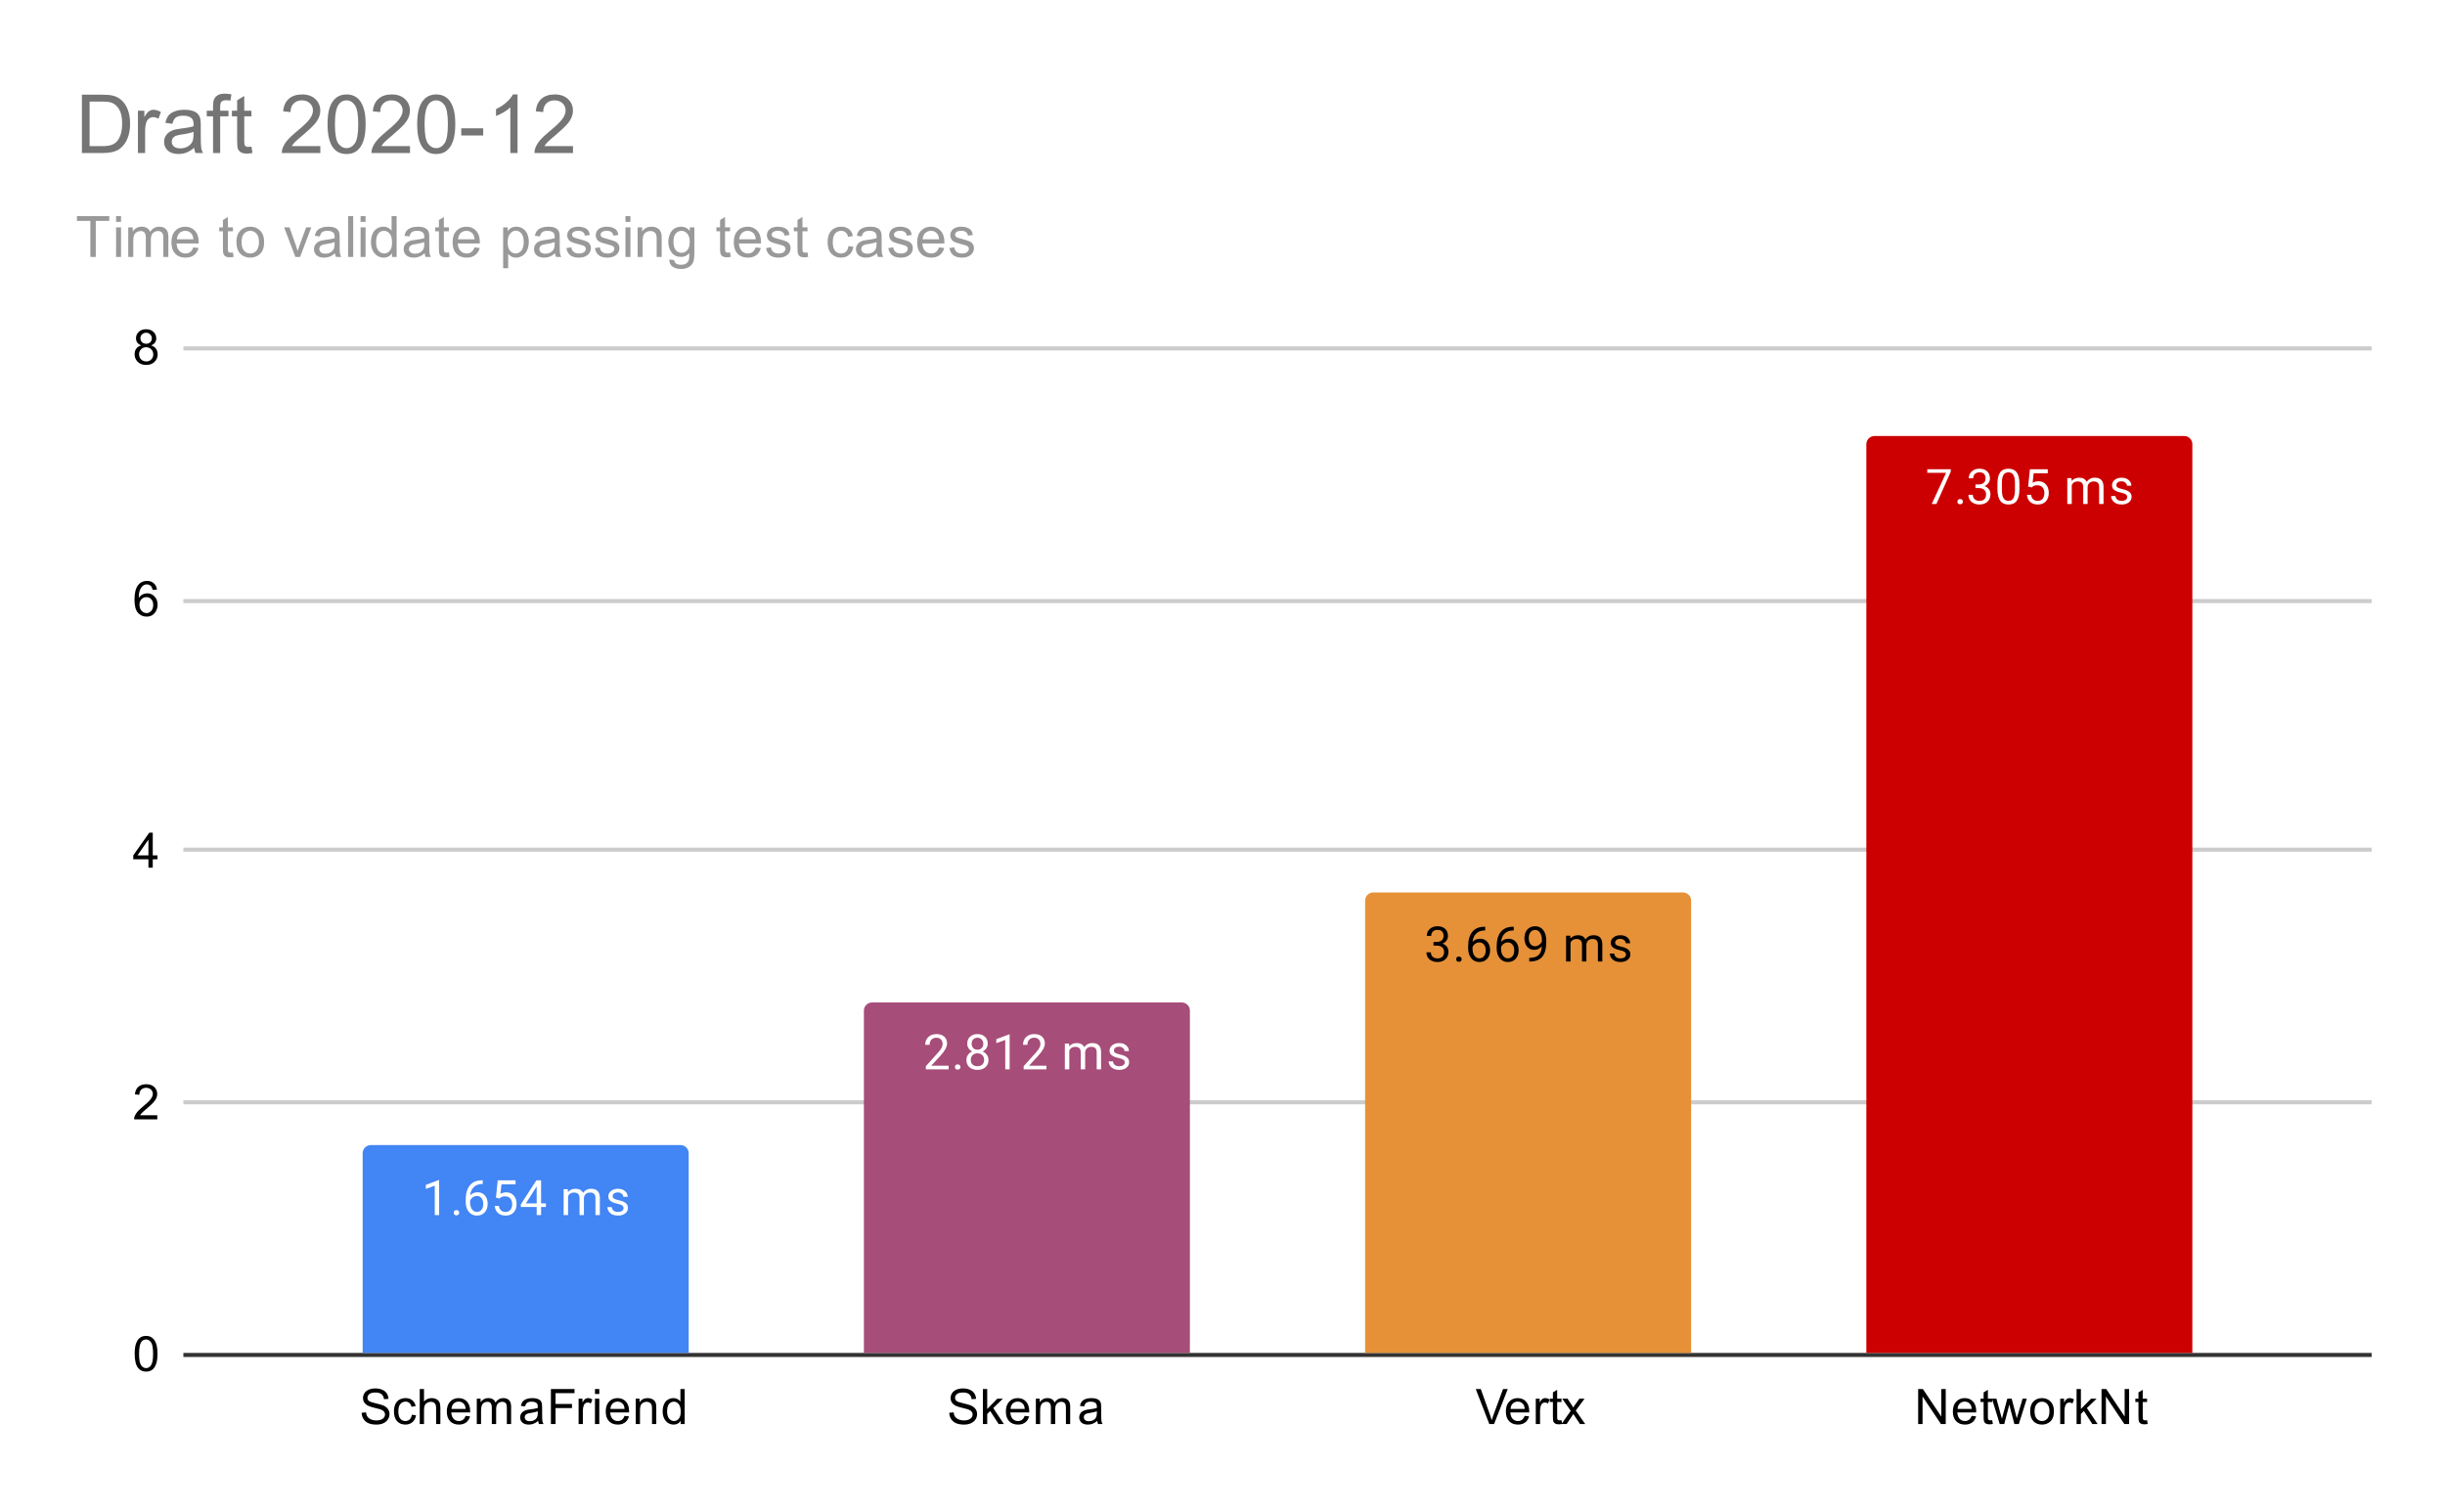 <svg version="1.1" viewBox="0.0 0.0 600.0 371.0" fill="none" stroke="none" stroke-linecap="square" stroke-miterlimit="10" width="600" height="371" xmlns:xlink="http://www.w3.org/1999/xlink" xmlns="http://www.w3.org/2000/svg"><path fill="#ffffff" d="M0 0L600.0 0L600.0 371.0L0 371.0L0 0Z" fill-rule="nonzero"/><path stroke="#333333" stroke-width="1.0" stroke-linecap="butt" d="M45.5 332.5L581.5 332.5" fill-rule="nonzero"/><path stroke="#cccccc" stroke-width="1.0" stroke-linecap="butt" d="M45.5 270.5L581.5 270.5" fill-rule="nonzero"/><path stroke="#cccccc" stroke-width="1.0" stroke-linecap="butt" d="M45.5 208.5L581.5 208.5" fill-rule="nonzero"/><path stroke="#cccccc" stroke-width="1.0" stroke-linecap="butt" d="M45.5 147.5L581.5 147.5" fill-rule="nonzero"/><path stroke="#cccccc" stroke-width="1.0" stroke-linecap="butt" d="M45.5 85.5L581.5 85.5" fill-rule="nonzero"/><clipPath id="id_0"><path d="M45.55 85.417L581.45 85.417L581.45 332.45L45.55 332.45L45.55 85.417Z" clip-rule="nonzero"/></clipPath><path stroke="#000000" stroke-width="2.0" stroke-linecap="butt" stroke-opacity="0.0" clip-path="url(#id_0)" d="M169.0 332.0L89.0 332.0L89.0 283.0C89.0 281.895 89.895 281.0 91.0 281.0L167.0 281.0C168.105 281.0 169.0 281.895 169.0 283.0Z" fill-rule="nonzero"/><path fill="#4285f4" clip-path="url(#id_0)" d="M169.0 332.0L89.0 332.0L89.0 283.0C89.0 281.895 89.895 281.0 91.0 281.0L167.0 281.0C168.105 281.0 169.0 281.895 169.0 283.0Z" fill-rule="nonzero"/><path stroke="#000000" stroke-width="2.0" stroke-linecap="butt" stroke-opacity="0.0" clip-path="url(#id_0)" d="M292.0 332.0L212.0 332.0L212.0 248.0C212.0 246.895 212.895 246.0 214.0 246.0L290.0 246.0C291.105 246.0 292.0 246.895 292.0 248.0Z" fill-rule="nonzero"/><path fill="#a64d79" clip-path="url(#id_0)" d="M292.0 332.0L212.0 332.0L212.0 248.0C212.0 246.895 212.895 246.0 214.0 246.0L290.0 246.0C291.105 246.0 292.0 246.895 292.0 248.0Z" fill-rule="nonzero"/><path stroke="#000000" stroke-width="2.0" stroke-linecap="butt" stroke-opacity="0.0" clip-path="url(#id_0)" d="M415.0 332.0L335.0 332.0L335.0 221.0C335.0 219.895 335.895 219.0 337.0 219.0L413.0 219.0C414.105 219.0 415.0 219.895 415.0 221.0Z" fill-rule="nonzero"/><path fill="#e69138" clip-path="url(#id_0)" d="M415.0 332.0L335.0 332.0L335.0 221.0C335.0 219.895 335.895 219.0 337.0 219.0L413.0 219.0C414.105 219.0 415.0 219.895 415.0 221.0Z" fill-rule="nonzero"/><path stroke="#000000" stroke-width="2.0" stroke-linecap="butt" stroke-opacity="0.0" clip-path="url(#id_0)" d="M538.0 332.0L458.0 332.0L458.0 109.0C458.0 107.895 458.895 107.0 460.0 107.0L536.0 107.0C537.105 107.0 538.0 107.895 538.0 109.0Z" fill-rule="nonzero"/><path fill="#cc0000" clip-path="url(#id_0)" d="M538.0 332.0L458.0 332.0L458.0 109.0C458.0 107.895 458.895 107.0 460.0 107.0L536.0 107.0C537.105 107.0 538.0 107.895 538.0 109.0Z" fill-rule="nonzero"/><path stroke="#4285f4" stroke-width="3.0" stroke-linejoin="round" stroke-linecap="round" d="M107.766 298.176L106.688 298.176L106.688 290.957L104.5 291.754L104.5 290.77L107.609 289.598L107.766 289.598L107.766 298.176ZM111.344 297.613Q111.344 297.332 111.5 297.145Q111.672 296.957 112.0 296.957Q112.344 296.957 112.516 297.145Q112.688 297.332 112.688 297.613Q112.688 297.879 112.516 298.067Q112.344 298.238 112.0 298.238Q111.672 298.238 111.5 298.067Q111.344 297.879 111.344 297.613ZM118.469 289.645L118.469 290.551L118.266 290.551Q117.0 290.582 116.25 291.317Q115.5 292.035 115.375 293.348Q116.062 292.582 117.219 292.582Q118.328 292.582 119.0 293.363Q119.672 294.145 119.672 295.395Q119.672 296.707 118.953 297.504Q118.234 298.301 117.016 298.301Q115.797 298.301 115.031 297.363Q114.281 296.41 114.281 294.926L114.281 294.52Q114.281 292.16 115.281 290.91Q116.281 289.66 118.266 289.645L118.469 289.645ZM117.047 293.488Q116.484 293.488 116.016 293.817Q115.547 294.145 115.359 294.66L115.359 295.051Q115.359 296.113 115.828 296.754Q116.312 297.395 117.016 297.395Q117.75 297.395 118.172 296.863Q118.594 296.317 118.594 295.442Q118.594 294.567 118.172 294.035Q117.75 293.488 117.047 293.488ZM121.703 293.895L122.141 289.645L126.516 289.645L126.516 290.645L123.062 290.645L122.797 292.973Q123.438 292.598 124.234 292.598Q125.391 292.598 126.078 293.379Q126.766 294.145 126.766 295.457Q126.766 296.77 126.047 297.535Q125.344 298.301 124.062 298.301Q122.938 298.301 122.219 297.676Q121.5 297.035 121.406 295.926L122.422 295.926Q122.531 296.66 122.953 297.035Q123.375 297.41 124.062 297.41Q124.812 297.41 125.25 296.895Q125.688 296.379 125.688 295.473Q125.688 294.613 125.219 294.098Q124.75 293.582 123.969 293.582Q123.266 293.582 122.859 293.879L122.578 294.113L121.703 293.895ZM132.781 295.317L133.969 295.317L133.969 296.192L132.781 296.192L132.781 298.176L131.703 298.176L131.703 296.192L127.812 296.192L127.812 295.551L131.625 289.645L132.781 289.645L132.781 295.317ZM129.047 295.317L131.703 295.317L131.703 291.129L131.562 291.363L129.047 295.317ZM139.344 291.832L139.375 292.535Q140.062 291.723 141.25 291.723Q142.578 291.723 143.062 292.738Q143.375 292.285 143.875 292.004Q144.391 291.723 145.078 291.723Q147.172 291.723 147.203 293.926L147.203 298.176L146.125 298.176L146.125 293.988Q146.125 293.317 145.812 292.988Q145.5 292.645 144.766 292.645Q144.156 292.645 143.75 293.004Q143.359 293.363 143.297 293.973L143.297 298.176L142.219 298.176L142.219 294.02Q142.219 292.645 140.859 292.645Q139.797 292.645 139.406 293.551L139.406 298.176L138.312 298.176L138.312 291.832L139.344 291.832ZM153.016 296.488Q153.016 296.051 152.672 295.817Q152.344 295.567 151.516 295.395Q150.703 295.223 150.219 294.973Q149.734 294.723 149.5 294.395Q149.281 294.051 149.281 293.582Q149.281 292.801 149.938 292.27Q150.594 291.723 151.625 291.723Q152.703 291.723 153.359 292.285Q154.031 292.832 154.031 293.692L152.953 293.692Q152.953 293.254 152.562 292.942Q152.188 292.613 151.625 292.613Q151.031 292.613 150.688 292.879Q150.359 293.129 150.359 293.535Q150.359 293.926 150.672 294.129Q150.984 294.332 151.797 294.52Q152.609 294.692 153.109 294.942Q153.609 295.192 153.844 295.551Q154.094 295.91 154.094 296.41Q154.094 297.27 153.406 297.785Q152.734 298.301 151.656 298.301Q150.891 298.301 150.297 298.035Q149.719 297.754 149.391 297.27Q149.062 296.785 149.062 296.223L150.141 296.223Q150.172 296.77 150.578 297.098Q150.984 297.41 151.656 297.41Q152.266 297.41 152.641 297.16Q153.016 296.91 153.016 296.488Z" fill-rule="nonzero"/><path fill="#ffffff" d="M107.766 298.176L106.688 298.176L106.688 290.957L104.5 291.754L104.5 290.77L107.609 289.598L107.766 289.598L107.766 298.176ZM111.344 297.613Q111.344 297.332 111.5 297.145Q111.672 296.957 112.0 296.957Q112.344 296.957 112.516 297.145Q112.688 297.332 112.688 297.613Q112.688 297.879 112.516 298.067Q112.344 298.238 112.0 298.238Q111.672 298.238 111.5 298.067Q111.344 297.879 111.344 297.613ZM118.469 289.645L118.469 290.551L118.266 290.551Q117.0 290.582 116.25 291.317Q115.5 292.035 115.375 293.348Q116.062 292.582 117.219 292.582Q118.328 292.582 119.0 293.363Q119.672 294.145 119.672 295.395Q119.672 296.707 118.953 297.504Q118.234 298.301 117.016 298.301Q115.797 298.301 115.031 297.363Q114.281 296.41 114.281 294.926L114.281 294.52Q114.281 292.16 115.281 290.91Q116.281 289.66 118.266 289.645L118.469 289.645ZM117.047 293.488Q116.484 293.488 116.016 293.817Q115.547 294.145 115.359 294.66L115.359 295.051Q115.359 296.113 115.828 296.754Q116.312 297.395 117.016 297.395Q117.75 297.395 118.172 296.863Q118.594 296.317 118.594 295.442Q118.594 294.567 118.172 294.035Q117.75 293.488 117.047 293.488ZM121.703 293.895L122.141 289.645L126.516 289.645L126.516 290.645L123.062 290.645L122.797 292.973Q123.438 292.598 124.234 292.598Q125.391 292.598 126.078 293.379Q126.766 294.145 126.766 295.457Q126.766 296.77 126.047 297.535Q125.344 298.301 124.062 298.301Q122.938 298.301 122.219 297.676Q121.5 297.035 121.406 295.926L122.422 295.926Q122.531 296.66 122.953 297.035Q123.375 297.41 124.062 297.41Q124.812 297.41 125.25 296.895Q125.688 296.379 125.688 295.473Q125.688 294.613 125.219 294.098Q124.75 293.582 123.969 293.582Q123.266 293.582 122.859 293.879L122.578 294.113L121.703 293.895ZM132.781 295.317L133.969 295.317L133.969 296.192L132.781 296.192L132.781 298.176L131.703 298.176L131.703 296.192L127.812 296.192L127.812 295.551L131.625 289.645L132.781 289.645L132.781 295.317ZM129.047 295.317L131.703 295.317L131.703 291.129L131.562 291.363L129.047 295.317ZM139.344 291.832L139.375 292.535Q140.062 291.723 141.25 291.723Q142.578 291.723 143.062 292.738Q143.375 292.285 143.875 292.004Q144.391 291.723 145.078 291.723Q147.172 291.723 147.203 293.926L147.203 298.176L146.125 298.176L146.125 293.988Q146.125 293.317 145.812 292.988Q145.5 292.645 144.766 292.645Q144.156 292.645 143.75 293.004Q143.359 293.363 143.297 293.973L143.297 298.176L142.219 298.176L142.219 294.02Q142.219 292.645 140.859 292.645Q139.797 292.645 139.406 293.551L139.406 298.176L138.312 298.176L138.312 291.832L139.344 291.832ZM153.016 296.488Q153.016 296.051 152.672 295.817Q152.344 295.567 151.516 295.395Q150.703 295.223 150.219 294.973Q149.734 294.723 149.5 294.395Q149.281 294.051 149.281 293.582Q149.281 292.801 149.938 292.27Q150.594 291.723 151.625 291.723Q152.703 291.723 153.359 292.285Q154.031 292.832 154.031 293.692L152.953 293.692Q152.953 293.254 152.562 292.942Q152.188 292.613 151.625 292.613Q151.031 292.613 150.688 292.879Q150.359 293.129 150.359 293.535Q150.359 293.926 150.672 294.129Q150.984 294.332 151.797 294.52Q152.609 294.692 153.109 294.942Q153.609 295.192 153.844 295.551Q154.094 295.91 154.094 296.41Q154.094 297.27 153.406 297.785Q152.734 298.301 151.656 298.301Q150.891 298.301 150.297 298.035Q149.719 297.754 149.391 297.27Q149.062 296.785 149.062 296.223L150.141 296.223Q150.172 296.77 150.578 297.098Q150.984 297.41 151.656 297.41Q152.266 297.41 152.641 297.16Q153.016 296.91 153.016 296.488Z" fill-rule="nonzero"/><path stroke="#a64d79" stroke-width="3.0" stroke-linejoin="round" stroke-linecap="round" d="M232.797 262.418L227.203 262.418L227.203 261.637L230.156 258.355Q230.812 257.605 231.062 257.152Q231.312 256.683 231.312 256.183Q231.312 255.512 230.906 255.09Q230.516 254.652 229.828 254.652Q229.031 254.652 228.578 255.121Q228.125 255.574 228.125 256.402L227.047 256.402Q227.047 255.215 227.797 254.496Q228.562 253.762 229.828 253.762Q231.031 253.762 231.719 254.387Q232.406 255.012 232.406 256.058Q232.406 257.308 230.797 259.058L228.516 261.527L232.797 261.527L232.797 262.418ZM234.344 261.855Q234.344 261.574 234.5 261.387Q234.672 261.199 235.0 261.199Q235.344 261.199 235.516 261.387Q235.688 261.574 235.688 261.855Q235.688 262.121 235.516 262.308Q235.344 262.48 235.0 262.48Q234.672 262.48 234.5 262.308Q234.344 262.121 234.344 261.855ZM242.391 256.105Q242.391 256.746 242.047 257.246Q241.703 257.746 241.141 258.027Q241.797 258.308 242.188 258.871Q242.578 259.418 242.578 260.121Q242.578 261.215 241.828 261.887Q241.094 262.543 239.875 262.543Q238.641 262.543 237.891 261.887Q237.156 261.215 237.156 260.121Q237.156 259.418 237.531 258.871Q237.906 258.308 238.578 258.027Q238.016 257.746 237.688 257.246Q237.359 256.746 237.359 256.105Q237.359 255.027 238.047 254.402Q238.734 253.762 239.875 253.762Q241.0 253.762 241.688 254.402Q242.391 255.027 242.391 256.105ZM241.5 260.09Q241.5 259.371 241.047 258.933Q240.594 258.48 239.859 258.48Q239.125 258.48 238.672 258.933Q238.234 259.371 238.234 260.105Q238.234 260.824 238.672 261.246Q239.109 261.652 239.875 261.652Q240.625 261.652 241.062 261.23Q241.5 260.808 241.5 260.09ZM239.875 254.652Q239.234 254.652 238.828 255.058Q238.438 255.449 238.438 256.137Q238.438 256.777 238.828 257.183Q239.219 257.59 239.859 257.59Q240.516 257.59 240.906 257.183Q241.297 256.777 241.297 256.137Q241.297 255.48 240.891 255.074Q240.484 254.652 239.875 254.652ZM247.766 262.418L246.688 262.418L246.688 255.199L244.5 255.996L244.5 255.012L247.609 253.84L247.766 253.84L247.766 262.418ZM256.797 262.418L251.203 262.418L251.203 261.637L254.156 258.355Q254.812 257.605 255.062 257.152Q255.312 256.683 255.312 256.183Q255.312 255.512 254.906 255.09Q254.516 254.652 253.828 254.652Q253.031 254.652 252.578 255.121Q252.125 255.574 252.125 256.402L251.047 256.402Q251.047 255.215 251.797 254.496Q252.562 253.762 253.828 253.762Q255.031 253.762 255.719 254.387Q256.406 255.012 256.406 256.058Q256.406 257.308 254.797 259.058L252.516 261.527L256.797 261.527L256.797 262.418ZM262.344 256.074L262.375 256.777Q263.062 255.965 264.25 255.965Q265.578 255.965 266.062 256.98Q266.375 256.527 266.875 256.246Q267.391 255.965 268.078 255.965Q270.172 255.965 270.203 258.168L270.203 262.418L269.125 262.418L269.125 258.23Q269.125 257.558 268.812 257.23Q268.5 256.887 267.766 256.887Q267.156 256.887 266.75 257.246Q266.359 257.605 266.297 258.215L266.297 262.418L265.219 262.418L265.219 258.262Q265.219 256.887 263.859 256.887Q262.797 256.887 262.406 257.793L262.406 262.418L261.312 262.418L261.312 256.074L262.344 256.074ZM276.016 260.73Q276.016 260.293 275.672 260.058Q275.344 259.808 274.516 259.637Q273.703 259.465 273.219 259.215Q272.734 258.965 272.5 258.637Q272.281 258.293 272.281 257.824Q272.281 257.043 272.938 256.512Q273.594 255.965 274.625 255.965Q275.703 255.965 276.359 256.527Q277.031 257.074 277.031 257.933L275.953 257.933Q275.953 257.496 275.562 257.183Q275.188 256.855 274.625 256.855Q274.031 256.855 273.688 257.121Q273.359 257.371 273.359 257.777Q273.359 258.168 273.672 258.371Q273.984 258.574 274.797 258.762Q275.609 258.933 276.109 259.183Q276.609 259.433 276.844 259.793Q277.094 260.152 277.094 260.652Q277.094 261.512 276.406 262.027Q275.734 262.543 274.656 262.543Q273.891 262.543 273.297 262.277Q272.719 261.996 272.391 261.512Q272.062 261.027 272.062 260.465L273.141 260.465Q273.172 261.012 273.578 261.34Q273.984 261.652 274.656 261.652Q275.266 261.652 275.641 261.402Q276.016 261.152 276.016 260.73Z" fill-rule="nonzero"/><path fill="#ffffff" d="M232.797 262.418L227.203 262.418L227.203 261.637L230.156 258.355Q230.812 257.605 231.062 257.152Q231.312 256.683 231.312 256.183Q231.312 255.512 230.906 255.09Q230.516 254.652 229.828 254.652Q229.031 254.652 228.578 255.121Q228.125 255.574 228.125 256.402L227.047 256.402Q227.047 255.215 227.797 254.496Q228.562 253.762 229.828 253.762Q231.031 253.762 231.719 254.387Q232.406 255.012 232.406 256.058Q232.406 257.308 230.797 259.058L228.516 261.527L232.797 261.527L232.797 262.418ZM234.344 261.855Q234.344 261.574 234.5 261.387Q234.672 261.199 235.0 261.199Q235.344 261.199 235.516 261.387Q235.688 261.574 235.688 261.855Q235.688 262.121 235.516 262.308Q235.344 262.48 235.0 262.48Q234.672 262.48 234.5 262.308Q234.344 262.121 234.344 261.855ZM242.391 256.105Q242.391 256.746 242.047 257.246Q241.703 257.746 241.141 258.027Q241.797 258.308 242.188 258.871Q242.578 259.418 242.578 260.121Q242.578 261.215 241.828 261.887Q241.094 262.543 239.875 262.543Q238.641 262.543 237.891 261.887Q237.156 261.215 237.156 260.121Q237.156 259.418 237.531 258.871Q237.906 258.308 238.578 258.027Q238.016 257.746 237.688 257.246Q237.359 256.746 237.359 256.105Q237.359 255.027 238.047 254.402Q238.734 253.762 239.875 253.762Q241.0 253.762 241.688 254.402Q242.391 255.027 242.391 256.105ZM241.5 260.09Q241.5 259.371 241.047 258.933Q240.594 258.48 239.859 258.48Q239.125 258.48 238.672 258.933Q238.234 259.371 238.234 260.105Q238.234 260.824 238.672 261.246Q239.109 261.652 239.875 261.652Q240.625 261.652 241.062 261.23Q241.5 260.808 241.5 260.09ZM239.875 254.652Q239.234 254.652 238.828 255.058Q238.438 255.449 238.438 256.137Q238.438 256.777 238.828 257.183Q239.219 257.59 239.859 257.59Q240.516 257.59 240.906 257.183Q241.297 256.777 241.297 256.137Q241.297 255.48 240.891 255.074Q240.484 254.652 239.875 254.652ZM247.766 262.418L246.688 262.418L246.688 255.199L244.5 255.996L244.5 255.012L247.609 253.84L247.766 253.84L247.766 262.418ZM256.797 262.418L251.203 262.418L251.203 261.637L254.156 258.355Q254.812 257.605 255.062 257.152Q255.312 256.683 255.312 256.183Q255.312 255.512 254.906 255.09Q254.516 254.652 253.828 254.652Q253.031 254.652 252.578 255.121Q252.125 255.574 252.125 256.402L251.047 256.402Q251.047 255.215 251.797 254.496Q252.562 253.762 253.828 253.762Q255.031 253.762 255.719 254.387Q256.406 255.012 256.406 256.058Q256.406 257.308 254.797 259.058L252.516 261.527L256.797 261.527L256.797 262.418ZM262.344 256.074L262.375 256.777Q263.062 255.965 264.25 255.965Q265.578 255.965 266.062 256.98Q266.375 256.527 266.875 256.246Q267.391 255.965 268.078 255.965Q270.172 255.965 270.203 258.168L270.203 262.418L269.125 262.418L269.125 258.23Q269.125 257.558 268.812 257.23Q268.5 256.887 267.766 256.887Q267.156 256.887 266.75 257.246Q266.359 257.605 266.297 258.215L266.297 262.418L265.219 262.418L265.219 258.262Q265.219 256.887 263.859 256.887Q262.797 256.887 262.406 257.793L262.406 262.418L261.312 262.418L261.312 256.074L262.344 256.074ZM276.016 260.73Q276.016 260.293 275.672 260.058Q275.344 259.808 274.516 259.637Q273.703 259.465 273.219 259.215Q272.734 258.965 272.5 258.637Q272.281 258.293 272.281 257.824Q272.281 257.043 272.938 256.512Q273.594 255.965 274.625 255.965Q275.703 255.965 276.359 256.527Q277.031 257.074 277.031 257.933L275.953 257.933Q275.953 257.496 275.562 257.183Q275.188 256.855 274.625 256.855Q274.031 256.855 273.688 257.121Q273.359 257.371 273.359 257.777Q273.359 258.168 273.672 258.371Q273.984 258.574 274.797 258.762Q275.609 258.933 276.109 259.183Q276.609 259.433 276.844 259.793Q277.094 260.152 277.094 260.652Q277.094 261.512 276.406 262.027Q275.734 262.543 274.656 262.543Q273.891 262.543 273.297 262.277Q272.719 261.996 272.391 261.512Q272.062 261.027 272.062 260.465L273.141 260.465Q273.172 261.012 273.578 261.34Q273.984 261.652 274.656 261.652Q275.266 261.652 275.641 261.402Q276.016 261.152 276.016 260.73Z" fill-rule="nonzero"/><path stroke="#e69138" stroke-width="3.0" stroke-linejoin="round" stroke-linecap="round" d="M351.781 231.157L352.594 231.157Q353.375 231.142 353.812 230.751Q354.25 230.361 354.25 229.689Q354.25 228.189 352.75 228.189Q352.047 228.189 351.625 228.595Q351.219 229.001 351.219 229.657L350.125 229.657Q350.125 228.642 350.859 227.97Q351.609 227.298 352.75 227.298Q353.953 227.298 354.641 227.939Q355.328 228.579 355.328 229.72Q355.328 230.282 354.969 230.798Q354.609 231.314 353.984 231.579Q354.688 231.798 355.062 232.314Q355.453 232.829 355.453 233.579Q355.453 234.72 354.703 235.407Q353.953 236.079 352.75 236.079Q351.562 236.079 350.797 235.423Q350.047 234.767 350.047 233.704L351.141 233.704Q351.141 234.376 351.578 234.782Q352.016 235.189 352.766 235.189Q353.547 235.189 353.953 234.782Q354.375 234.361 354.375 233.595Q354.375 232.861 353.922 232.47Q353.469 232.064 352.594 232.048L351.781 232.048L351.781 231.157ZM357.344 235.392Q357.344 235.111 357.5 234.923Q357.672 234.736 358.0 234.736Q358.344 234.736 358.516 234.923Q358.688 235.111 358.688 235.392Q358.688 235.657 358.516 235.845Q358.344 236.017 358.0 236.017Q357.672 236.017 357.5 235.845Q357.344 235.657 357.344 235.392ZM364.469 227.423L364.469 228.329L364.266 228.329Q363.0 228.361 362.25 229.095Q361.5 229.814 361.375 231.126Q362.062 230.361 363.219 230.361Q364.328 230.361 365.0 231.142Q365.672 231.923 365.672 233.173Q365.672 234.486 364.953 235.282Q364.234 236.079 363.016 236.079Q361.797 236.079 361.031 235.142Q360.281 234.189 360.281 232.704L360.281 232.298Q360.281 229.939 361.281 228.689Q362.281 227.439 364.266 227.423L364.469 227.423ZM363.047 231.267Q362.484 231.267 362.016 231.595Q361.547 231.923 361.359 232.439L361.359 232.829Q361.359 233.892 361.828 234.532Q362.312 235.173 363.016 235.173Q363.75 235.173 364.172 234.642Q364.594 234.095 364.594 233.22Q364.594 232.345 364.172 231.814Q363.75 231.267 363.047 231.267ZM371.469 227.423L371.469 228.329L371.266 228.329Q370.0 228.361 369.25 229.095Q368.5 229.814 368.375 231.126Q369.062 230.361 370.219 230.361Q371.328 230.361 372.0 231.142Q372.672 231.923 372.672 233.173Q372.672 234.486 371.953 235.282Q371.234 236.079 370.016 236.079Q368.797 236.079 368.031 235.142Q367.281 234.189 367.281 232.704L367.281 232.298Q367.281 229.939 368.281 228.689Q369.281 227.439 371.266 227.423L371.469 227.423ZM370.047 231.267Q369.484 231.267 369.016 231.595Q368.547 231.923 368.359 232.439L368.359 232.829Q368.359 233.892 368.828 234.532Q369.312 235.173 370.016 235.173Q370.75 235.173 371.172 234.642Q371.594 234.095 371.594 233.22Q371.594 232.345 371.172 231.814Q370.75 231.267 370.047 231.267ZM378.359 232.204Q378.031 232.611 377.547 232.861Q377.078 233.095 376.516 233.095Q375.781 233.095 375.234 232.736Q374.688 232.376 374.391 231.72Q374.094 231.048 374.094 230.251Q374.094 229.407 374.406 228.72Q374.734 228.032 375.328 227.673Q375.938 227.298 376.734 227.298Q378.0 227.298 378.719 228.251Q379.453 229.204 379.453 230.829L379.453 231.142Q379.453 233.642 378.469 234.782Q377.484 235.923 375.5 235.954L375.281 235.954L375.281 235.048L375.516 235.048Q376.859 235.017 377.578 234.345Q378.297 233.673 378.359 232.204ZM376.688 232.204Q377.234 232.204 377.688 231.876Q378.156 231.532 378.375 231.048L378.375 230.611Q378.375 229.548 377.906 228.876Q377.438 228.204 376.734 228.204Q376.016 228.204 375.578 228.751Q375.156 229.298 375.156 230.204Q375.156 231.079 375.562 231.642Q375.984 232.204 376.688 232.204ZM385.344 229.611L385.375 230.314Q386.062 229.501 387.25 229.501Q388.578 229.501 389.062 230.517Q389.375 230.064 389.875 229.782Q390.391 229.501 391.078 229.501Q393.172 229.501 393.203 231.704L393.203 235.954L392.125 235.954L392.125 231.767Q392.125 231.095 391.812 230.767Q391.5 230.423 390.766 230.423Q390.156 230.423 389.75 230.782Q389.359 231.142 389.297 231.751L389.297 235.954L388.219 235.954L388.219 231.798Q388.219 230.423 386.859 230.423Q385.797 230.423 385.406 231.329L385.406 235.954L384.312 235.954L384.312 229.611L385.344 229.611ZM399.016 234.267Q399.016 233.829 398.672 233.595Q398.344 233.345 397.516 233.173Q396.703 233.001 396.219 232.751Q395.734 232.501 395.5 232.173Q395.281 231.829 395.281 231.361Q395.281 230.579 395.938 230.048Q396.594 229.501 397.625 229.501Q398.703 229.501 399.359 230.064Q400.031 230.611 400.031 231.47L398.953 231.47Q398.953 231.032 398.562 230.72Q398.188 230.392 397.625 230.392Q397.031 230.392 396.688 230.657Q396.359 230.907 396.359 231.314Q396.359 231.704 396.672 231.907Q396.984 232.111 397.797 232.298Q398.609 232.47 399.109 232.72Q399.609 232.97 399.844 233.329Q400.094 233.689 400.094 234.189Q400.094 235.048 399.406 235.564Q398.734 236.079 397.656 236.079Q396.891 236.079 396.297 235.814Q395.719 235.532 395.391 235.048Q395.062 234.564 395.062 234.001L396.141 234.001Q396.172 234.548 396.578 234.876Q396.984 235.189 397.656 235.189Q398.266 235.189 398.641 234.939Q399.016 234.689 399.016 234.267Z" fill-rule="nonzero"/><path fill="#000000" d="M351.781 231.157L352.594 231.157Q353.375 231.142 353.812 230.751Q354.25 230.361 354.25 229.689Q354.25 228.189 352.75 228.189Q352.047 228.189 351.625 228.595Q351.219 229.001 351.219 229.657L350.125 229.657Q350.125 228.642 350.859 227.97Q351.609 227.298 352.75 227.298Q353.953 227.298 354.641 227.939Q355.328 228.579 355.328 229.72Q355.328 230.282 354.969 230.798Q354.609 231.314 353.984 231.579Q354.688 231.798 355.062 232.314Q355.453 232.829 355.453 233.579Q355.453 234.72 354.703 235.407Q353.953 236.079 352.75 236.079Q351.562 236.079 350.797 235.423Q350.047 234.767 350.047 233.704L351.141 233.704Q351.141 234.376 351.578 234.782Q352.016 235.189 352.766 235.189Q353.547 235.189 353.953 234.782Q354.375 234.361 354.375 233.595Q354.375 232.861 353.922 232.47Q353.469 232.064 352.594 232.048L351.781 232.048L351.781 231.157ZM357.344 235.392Q357.344 235.111 357.5 234.923Q357.672 234.736 358.0 234.736Q358.344 234.736 358.516 234.923Q358.688 235.111 358.688 235.392Q358.688 235.657 358.516 235.845Q358.344 236.017 358.0 236.017Q357.672 236.017 357.5 235.845Q357.344 235.657 357.344 235.392ZM364.469 227.423L364.469 228.329L364.266 228.329Q363.0 228.361 362.25 229.095Q361.5 229.814 361.375 231.126Q362.062 230.361 363.219 230.361Q364.328 230.361 365.0 231.142Q365.672 231.923 365.672 233.173Q365.672 234.486 364.953 235.282Q364.234 236.079 363.016 236.079Q361.797 236.079 361.031 235.142Q360.281 234.189 360.281 232.704L360.281 232.298Q360.281 229.939 361.281 228.689Q362.281 227.439 364.266 227.423L364.469 227.423ZM363.047 231.267Q362.484 231.267 362.016 231.595Q361.547 231.923 361.359 232.439L361.359 232.829Q361.359 233.892 361.828 234.532Q362.312 235.173 363.016 235.173Q363.75 235.173 364.172 234.642Q364.594 234.095 364.594 233.22Q364.594 232.345 364.172 231.814Q363.75 231.267 363.047 231.267ZM371.469 227.423L371.469 228.329L371.266 228.329Q370.0 228.361 369.25 229.095Q368.5 229.814 368.375 231.126Q369.062 230.361 370.219 230.361Q371.328 230.361 372.0 231.142Q372.672 231.923 372.672 233.173Q372.672 234.486 371.953 235.282Q371.234 236.079 370.016 236.079Q368.797 236.079 368.031 235.142Q367.281 234.189 367.281 232.704L367.281 232.298Q367.281 229.939 368.281 228.689Q369.281 227.439 371.266 227.423L371.469 227.423ZM370.047 231.267Q369.484 231.267 369.016 231.595Q368.547 231.923 368.359 232.439L368.359 232.829Q368.359 233.892 368.828 234.532Q369.312 235.173 370.016 235.173Q370.75 235.173 371.172 234.642Q371.594 234.095 371.594 233.22Q371.594 232.345 371.172 231.814Q370.75 231.267 370.047 231.267ZM378.359 232.204Q378.031 232.611 377.547 232.861Q377.078 233.095 376.516 233.095Q375.781 233.095 375.234 232.736Q374.688 232.376 374.391 231.72Q374.094 231.048 374.094 230.251Q374.094 229.407 374.406 228.72Q374.734 228.032 375.328 227.673Q375.938 227.298 376.734 227.298Q378.0 227.298 378.719 228.251Q379.453 229.204 379.453 230.829L379.453 231.142Q379.453 233.642 378.469 234.782Q377.484 235.923 375.5 235.954L375.281 235.954L375.281 235.048L375.516 235.048Q376.859 235.017 377.578 234.345Q378.297 233.673 378.359 232.204ZM376.688 232.204Q377.234 232.204 377.688 231.876Q378.156 231.532 378.375 231.048L378.375 230.611Q378.375 229.548 377.906 228.876Q377.438 228.204 376.734 228.204Q376.016 228.204 375.578 228.751Q375.156 229.298 375.156 230.204Q375.156 231.079 375.562 231.642Q375.984 232.204 376.688 232.204ZM385.344 229.611L385.375 230.314Q386.062 229.501 387.25 229.501Q388.578 229.501 389.062 230.517Q389.375 230.064 389.875 229.782Q390.391 229.501 391.078 229.501Q393.172 229.501 393.203 231.704L393.203 235.954L392.125 235.954L392.125 231.767Q392.125 231.095 391.812 230.767Q391.5 230.423 390.766 230.423Q390.156 230.423 389.75 230.782Q389.359 231.142 389.297 231.751L389.297 235.954L388.219 235.954L388.219 231.798Q388.219 230.423 386.859 230.423Q385.797 230.423 385.406 231.329L385.406 235.954L384.312 235.954L384.312 229.611L385.344 229.611ZM399.016 234.267Q399.016 233.829 398.672 233.595Q398.344 233.345 397.516 233.173Q396.703 233.001 396.219 232.751Q395.734 232.501 395.5 232.173Q395.281 231.829 395.281 231.361Q395.281 230.579 395.938 230.048Q396.594 229.501 397.625 229.501Q398.703 229.501 399.359 230.064Q400.031 230.611 400.031 231.47L398.953 231.47Q398.953 231.032 398.562 230.72Q398.188 230.392 397.625 230.392Q397.031 230.392 396.688 230.657Q396.359 230.907 396.359 231.314Q396.359 231.704 396.672 231.907Q396.984 232.111 397.797 232.298Q398.609 232.47 399.109 232.72Q399.609 232.97 399.844 233.329Q400.094 233.689 400.094 234.189Q400.094 235.048 399.406 235.564Q398.734 236.079 397.656 236.079Q396.891 236.079 396.297 235.814Q395.719 235.532 395.391 235.048Q395.062 234.564 395.062 234.001L396.141 234.001Q396.172 234.548 396.578 234.876Q396.984 235.189 397.656 235.189Q398.266 235.189 398.641 234.939Q399.016 234.689 399.016 234.267Z" fill-rule="nonzero"/><path stroke="#cc0000" stroke-width="3.0" stroke-linejoin="round" stroke-linecap="round" d="M478.719 115.756L475.188 123.678L474.047 123.678L477.562 116.037L472.953 116.037L472.953 115.146L478.719 115.146L478.719 115.756ZM480.344 123.115Q480.344 122.834 480.5 122.646Q480.672 122.459 481.0 122.459Q481.344 122.459 481.516 122.646Q481.688 122.834 481.688 123.115Q481.688 123.381 481.516 123.568Q481.344 123.74 481.0 123.74Q480.672 123.74 480.5 123.568Q480.344 123.381 480.344 123.115ZM484.781 118.881L485.594 118.881Q486.375 118.865 486.812 118.475Q487.25 118.084 487.25 117.412Q487.25 115.912 485.75 115.912Q485.047 115.912 484.625 116.318Q484.219 116.725 484.219 117.381L483.125 117.381Q483.125 116.365 483.859 115.693Q484.609 115.021 485.75 115.021Q486.953 115.021 487.641 115.662Q488.328 116.303 488.328 117.443Q488.328 118.006 487.969 118.521Q487.609 119.037 486.984 119.303Q487.688 119.521 488.062 120.037Q488.453 120.553 488.453 121.303Q488.453 122.443 487.703 123.131Q486.953 123.803 485.75 123.803Q484.562 123.803 483.797 123.146Q483.047 122.49 483.047 121.428L484.141 121.428Q484.141 122.1 484.578 122.506Q485.016 122.912 485.766 122.912Q486.547 122.912 486.953 122.506Q487.375 122.084 487.375 121.318Q487.375 120.584 486.922 120.193Q486.469 119.787 485.594 119.771L484.781 119.771L484.781 118.881ZM495.562 120.037Q495.562 121.943 494.906 122.881Q494.266 123.803 492.875 123.803Q491.516 123.803 490.859 122.896Q490.203 121.99 490.172 120.178L490.172 118.74Q490.172 116.85 490.812 115.943Q491.469 115.021 492.859 115.021Q494.234 115.021 494.891 115.912Q495.547 116.787 495.562 118.631L495.562 120.037ZM494.469 118.553Q494.469 117.178 494.078 116.553Q493.703 115.912 492.859 115.912Q492.031 115.912 491.641 116.553Q491.266 117.178 491.266 118.475L491.266 120.209Q491.266 121.584 491.656 122.256Q492.062 122.912 492.875 122.912Q493.672 122.912 494.062 122.287Q494.453 121.662 494.469 120.334L494.469 118.553ZM497.703 119.396L498.141 115.146L502.516 115.146L502.516 116.146L499.062 116.146L498.797 118.475Q499.438 118.1 500.234 118.1Q501.391 118.1 502.078 118.881Q502.766 119.646 502.766 120.959Q502.766 122.271 502.047 123.037Q501.344 123.803 500.062 123.803Q498.938 123.803 498.219 123.178Q497.5 122.537 497.406 121.428L498.422 121.428Q498.531 122.162 498.953 122.537Q499.375 122.912 500.062 122.912Q500.812 122.912 501.25 122.396Q501.688 121.881 501.688 120.975Q501.688 120.115 501.219 119.6Q500.75 119.084 499.969 119.084Q499.266 119.084 498.859 119.381L498.578 119.615L497.703 119.396ZM508.344 117.334L508.375 118.037Q509.062 117.225 510.25 117.225Q511.578 117.225 512.062 118.24Q512.375 117.787 512.875 117.506Q513.391 117.225 514.078 117.225Q516.172 117.225 516.203 119.428L516.203 123.678L515.125 123.678L515.125 119.49Q515.125 118.818 514.812 118.49Q514.5 118.146 513.766 118.146Q513.156 118.146 512.75 118.506Q512.359 118.865 512.297 119.475L512.297 123.678L511.219 123.678L511.219 119.521Q511.219 118.146 509.859 118.146Q508.797 118.146 508.406 119.053L508.406 123.678L507.312 123.678L507.312 117.334L508.344 117.334ZM522.016 121.99Q522.016 121.553 521.672 121.318Q521.344 121.068 520.516 120.896Q519.703 120.725 519.219 120.475Q518.734 120.225 518.5 119.896Q518.281 119.553 518.281 119.084Q518.281 118.303 518.938 117.771Q519.594 117.225 520.625 117.225Q521.703 117.225 522.359 117.787Q523.031 118.334 523.031 119.193L521.953 119.193Q521.953 118.756 521.562 118.443Q521.188 118.115 520.625 118.115Q520.031 118.115 519.688 118.381Q519.359 118.631 519.359 119.037Q519.359 119.428 519.672 119.631Q519.984 119.834 520.797 120.021Q521.609 120.193 522.109 120.443Q522.609 120.693 522.844 121.053Q523.094 121.412 523.094 121.912Q523.094 122.771 522.406 123.287Q521.734 123.803 520.656 123.803Q519.891 123.803 519.297 123.537Q518.719 123.256 518.391 122.771Q518.062 122.287 518.062 121.725L519.141 121.725Q519.172 122.271 519.578 122.6Q519.984 122.912 520.656 122.912Q521.266 122.912 521.641 122.662Q522.016 122.412 522.016 121.99Z" fill-rule="nonzero"/><path fill="#ffffff" d="M478.719 115.756L475.188 123.678L474.047 123.678L477.562 116.037L472.953 116.037L472.953 115.146L478.719 115.146L478.719 115.756ZM480.344 123.115Q480.344 122.834 480.5 122.646Q480.672 122.459 481.0 122.459Q481.344 122.459 481.516 122.646Q481.688 122.834 481.688 123.115Q481.688 123.381 481.516 123.568Q481.344 123.74 481.0 123.74Q480.672 123.74 480.5 123.568Q480.344 123.381 480.344 123.115ZM484.781 118.881L485.594 118.881Q486.375 118.865 486.812 118.475Q487.25 118.084 487.25 117.412Q487.25 115.912 485.75 115.912Q485.047 115.912 484.625 116.318Q484.219 116.725 484.219 117.381L483.125 117.381Q483.125 116.365 483.859 115.693Q484.609 115.021 485.75 115.021Q486.953 115.021 487.641 115.662Q488.328 116.303 488.328 117.443Q488.328 118.006 487.969 118.521Q487.609 119.037 486.984 119.303Q487.688 119.521 488.062 120.037Q488.453 120.553 488.453 121.303Q488.453 122.443 487.703 123.131Q486.953 123.803 485.75 123.803Q484.562 123.803 483.797 123.146Q483.047 122.49 483.047 121.428L484.141 121.428Q484.141 122.1 484.578 122.506Q485.016 122.912 485.766 122.912Q486.547 122.912 486.953 122.506Q487.375 122.084 487.375 121.318Q487.375 120.584 486.922 120.193Q486.469 119.787 485.594 119.771L484.781 119.771L484.781 118.881ZM495.562 120.037Q495.562 121.943 494.906 122.881Q494.266 123.803 492.875 123.803Q491.516 123.803 490.859 122.896Q490.203 121.99 490.172 120.178L490.172 118.74Q490.172 116.85 490.812 115.943Q491.469 115.021 492.859 115.021Q494.234 115.021 494.891 115.912Q495.547 116.787 495.562 118.631L495.562 120.037ZM494.469 118.553Q494.469 117.178 494.078 116.553Q493.703 115.912 492.859 115.912Q492.031 115.912 491.641 116.553Q491.266 117.178 491.266 118.475L491.266 120.209Q491.266 121.584 491.656 122.256Q492.062 122.912 492.875 122.912Q493.672 122.912 494.062 122.287Q494.453 121.662 494.469 120.334L494.469 118.553ZM497.703 119.396L498.141 115.146L502.516 115.146L502.516 116.146L499.062 116.146L498.797 118.475Q499.438 118.1 500.234 118.1Q501.391 118.1 502.078 118.881Q502.766 119.646 502.766 120.959Q502.766 122.271 502.047 123.037Q501.344 123.803 500.062 123.803Q498.938 123.803 498.219 123.178Q497.5 122.537 497.406 121.428L498.422 121.428Q498.531 122.162 498.953 122.537Q499.375 122.912 500.062 122.912Q500.812 122.912 501.25 122.396Q501.688 121.881 501.688 120.975Q501.688 120.115 501.219 119.6Q500.75 119.084 499.969 119.084Q499.266 119.084 498.859 119.381L498.578 119.615L497.703 119.396ZM508.344 117.334L508.375 118.037Q509.062 117.225 510.25 117.225Q511.578 117.225 512.062 118.24Q512.375 117.787 512.875 117.506Q513.391 117.225 514.078 117.225Q516.172 117.225 516.203 119.428L516.203 123.678L515.125 123.678L515.125 119.49Q515.125 118.818 514.812 118.49Q514.5 118.146 513.766 118.146Q513.156 118.146 512.75 118.506Q512.359 118.865 512.297 119.475L512.297 123.678L511.219 123.678L511.219 119.521Q511.219 118.146 509.859 118.146Q508.797 118.146 508.406 119.053L508.406 123.678L507.312 123.678L507.312 117.334L508.344 117.334ZM522.016 121.99Q522.016 121.553 521.672 121.318Q521.344 121.068 520.516 120.896Q519.703 120.725 519.219 120.475Q518.734 120.225 518.5 119.896Q518.281 119.553 518.281 119.084Q518.281 118.303 518.938 117.771Q519.594 117.225 520.625 117.225Q521.703 117.225 522.359 117.787Q523.031 118.334 523.031 119.193L521.953 119.193Q521.953 118.756 521.562 118.443Q521.188 118.115 520.625 118.115Q520.031 118.115 519.688 118.381Q519.359 118.631 519.359 119.037Q519.359 119.428 519.672 119.631Q519.984 119.834 520.797 120.021Q521.609 120.193 522.109 120.443Q522.609 120.693 522.844 121.053Q523.094 121.412 523.094 121.912Q523.094 122.771 522.406 123.287Q521.734 123.803 520.656 123.803Q519.891 123.803 519.297 123.537Q518.719 123.256 518.391 122.771Q518.062 122.287 518.062 121.725L519.141 121.725Q519.172 122.271 519.578 122.6Q519.984 122.912 520.656 122.912Q521.266 122.912 521.641 122.662Q522.016 122.412 522.016 121.99Z" fill-rule="nonzero"/><path fill="#000000" d="M33.05 332.216Q33.05 330.684 33.362 329.762Q33.675 328.825 34.284 328.325Q34.909 327.825 35.847 327.825Q36.534 327.825 37.05 328.106Q37.581 328.387 37.925 328.919Q38.269 329.434 38.456 330.184Q38.644 330.934 38.644 332.216Q38.644 333.731 38.331 334.653Q38.034 335.575 37.409 336.091Q36.8 336.591 35.847 336.591Q34.612 336.591 33.894 335.7Q33.05 334.637 33.05 332.216ZM34.128 332.216Q34.128 334.325 34.628 335.028Q35.128 335.731 35.847 335.731Q36.581 335.731 37.066 335.028Q37.566 334.325 37.566 332.216Q37.566 330.091 37.066 329.403Q36.581 328.7 35.831 328.7Q35.112 328.7 34.675 329.309Q34.128 330.091 34.128 332.216Z" fill-rule="nonzero"/><path fill="#000000" d="M38.597 273.676L38.597 274.692L32.909 274.692Q32.909 274.317 33.034 273.957Q33.253 273.379 33.722 272.817Q34.206 272.254 35.112 271.52Q36.519 270.364 37.003 269.692Q37.503 269.02 37.503 268.426Q37.503 267.801 37.05 267.379Q36.597 266.942 35.878 266.942Q35.112 266.942 34.659 267.395Q34.206 267.848 34.191 268.66L33.112 268.551Q33.222 267.332 33.941 266.707Q34.675 266.067 35.909 266.067Q37.144 266.067 37.862 266.754Q38.581 267.442 38.581 268.457Q38.581 268.973 38.362 269.473Q38.159 269.957 37.659 270.52Q37.175 271.067 36.05 272.02Q35.097 272.817 34.816 273.114Q34.55 273.395 34.378 273.676L38.597 273.676Z" fill-rule="nonzero"/><path fill="#000000" d="M36.425 212.933L36.425 210.871L32.706 210.871L32.706 209.902L36.628 204.34L37.487 204.34L37.487 209.902L38.644 209.902L38.644 210.871L37.487 210.871L37.487 212.933L36.425 212.933ZM36.425 209.902L36.425 206.043L33.737 209.902L36.425 209.902Z" fill-rule="nonzero"/><path fill="#000000" d="M38.519 144.691L37.472 144.769Q37.331 144.144 37.081 143.863Q36.644 143.409 36.019 143.409Q35.519 143.409 35.128 143.691Q34.644 144.066 34.347 144.769Q34.066 145.456 34.05 146.738Q34.425 146.159 34.972 145.878Q35.534 145.597 36.144 145.597Q37.191 145.597 37.925 146.378Q38.675 147.159 38.675 148.378Q38.675 149.191 38.316 149.894Q37.972 150.581 37.362 150.956Q36.753 151.316 35.987 151.316Q34.659 151.316 33.831 150.347Q33.003 149.378 33.003 147.159Q33.003 144.659 33.925 143.534Q34.722 142.55 36.081 142.55Q37.097 142.55 37.737 143.128Q38.394 143.691 38.519 144.691ZM34.222 148.394Q34.222 148.941 34.441 149.441Q34.675 149.925 35.081 150.191Q35.503 150.456 35.972 150.456Q36.628 150.456 37.112 149.925Q37.597 149.378 37.597 148.456Q37.597 147.566 37.112 147.05Q36.644 146.534 35.925 146.534Q35.206 146.534 34.706 147.05Q34.222 147.566 34.222 148.394Z" fill-rule="nonzero"/><path fill="#000000" d="M34.675 84.76Q34.019 84.51 33.691 84.073Q33.378 83.62 33.378 83.01Q33.378 82.073 34.05 81.432Q34.737 80.792 35.847 80.792Q36.972 80.792 37.659 81.448Q38.347 82.104 38.347 83.042Q38.347 83.635 38.034 84.073Q37.722 84.51 37.081 84.76Q37.878 85.01 38.284 85.589Q38.691 86.167 38.691 86.964Q38.691 88.057 37.909 88.807Q37.144 89.557 35.862 89.557Q34.597 89.557 33.816 88.807Q33.034 88.057 33.034 86.932Q33.034 86.089 33.456 85.526Q33.894 84.964 34.675 84.76ZM34.456 82.964Q34.456 83.573 34.847 83.964Q35.253 84.354 35.878 84.354Q36.487 84.354 36.878 83.979Q37.269 83.589 37.269 83.026Q37.269 82.448 36.862 82.057Q36.456 81.651 35.862 81.651Q35.253 81.651 34.847 82.042Q34.456 82.432 34.456 82.964ZM34.128 86.932Q34.128 87.385 34.331 87.807Q34.55 88.229 34.972 88.464Q35.394 88.698 35.878 88.698Q36.628 88.698 37.112 88.214Q37.612 87.729 37.612 86.979Q37.612 86.214 37.112 85.714Q36.612 85.214 35.847 85.214Q35.097 85.214 34.612 85.714Q34.128 86.198 34.128 86.932Z" fill-rule="nonzero"/><path fill="#000000" d="M88.754 346.684L89.816 346.591Q89.894 347.247 90.176 347.653Q90.457 348.059 91.035 348.325Q91.629 348.575 92.363 348.575Q93.004 348.575 93.504 348.387Q94.004 348.184 94.238 347.856Q94.488 347.512 94.488 347.122Q94.488 346.716 94.254 346.419Q94.019 346.106 93.488 345.903Q93.129 345.762 91.941 345.481Q90.769 345.2 90.301 344.95Q89.676 344.622 89.379 344.153Q89.082 343.669 89.082 343.075Q89.082 342.434 89.441 341.872Q89.816 341.294 90.519 341.012Q91.238 340.716 92.098 340.716Q93.051 340.716 93.785 341.028Q94.519 341.325 94.91 341.934Q95.301 342.528 95.332 343.278L94.238 343.356Q94.144 342.544 93.629 342.137Q93.129 341.716 92.144 341.716Q91.113 341.716 90.644 342.091Q90.176 342.466 90.176 342.997Q90.176 343.466 90.504 343.762Q90.832 344.059 92.207 344.372Q93.598 344.684 94.113 344.919Q94.863 345.278 95.223 345.809Q95.582 346.325 95.582 347.028Q95.582 347.716 95.191 348.325Q94.801 348.919 94.066 349.262Q93.332 349.591 92.41 349.591Q91.238 349.591 90.441 349.262Q89.66 348.919 89.207 348.231Q88.769 347.544 88.754 346.684ZM101.066 347.169L102.098 347.309Q101.926 348.372 101.223 348.981Q100.519 349.591 99.504 349.591Q98.223 349.591 97.441 348.762Q96.676 347.919 96.676 346.356Q96.676 345.356 97.004 344.606Q97.348 343.841 98.019 343.466Q98.707 343.091 99.519 343.091Q100.519 343.091 101.16 343.606Q101.816 344.106 102.004 345.059L100.973 345.216Q100.832 344.591 100.457 344.278Q100.082 343.95 99.551 343.95Q98.754 343.95 98.254 344.528Q97.754 345.091 97.754 346.325Q97.754 347.591 98.238 348.153Q98.723 348.716 99.488 348.716Q100.113 348.716 100.519 348.341Q100.941 347.966 101.066 347.169ZM103.004 349.45L103.004 340.856L104.051 340.856L104.051 343.934Q104.785 343.091 105.91 343.091Q106.613 343.091 107.113 343.372Q107.629 343.637 107.848 344.122Q108.066 344.591 108.066 345.512L108.066 349.45L107.019 349.45L107.019 345.512Q107.019 344.716 106.676 344.356Q106.332 343.997 105.707 343.997Q105.238 343.997 104.816 344.247Q104.41 344.481 104.223 344.903Q104.051 345.309 104.051 346.044L104.051 349.45L103.004 349.45ZM114.254 347.45L115.348 347.575Q115.098 348.528 114.394 349.059Q113.691 349.591 112.613 349.591Q111.254 349.591 110.441 348.747Q109.644 347.903 109.644 346.387Q109.644 344.825 110.457 343.966Q111.269 343.091 112.551 343.091Q113.801 343.091 114.582 343.934Q115.379 344.778 115.379 346.325Q115.379 346.419 115.379 346.606L110.738 346.606Q110.801 347.637 111.316 348.184Q111.832 348.716 112.613 348.716Q113.191 348.716 113.598 348.419Q114.019 348.106 114.254 347.45ZM110.801 345.747L114.269 345.747Q114.207 344.95 113.879 344.559Q113.363 343.95 112.566 343.95Q111.832 343.95 111.332 344.434Q110.848 344.919 110.801 345.747ZM117.004 349.45L117.004 343.231L117.941 343.231L117.941 344.106Q118.238 343.637 118.723 343.372Q119.207 343.091 119.832 343.091Q120.519 343.091 120.957 343.372Q121.41 343.653 121.582 344.169Q122.332 343.091 123.504 343.091Q124.441 343.091 124.926 343.606Q125.426 344.106 125.426 345.184L125.426 349.45L124.379 349.45L124.379 345.528Q124.379 344.903 124.269 344.622Q124.176 344.341 123.91 344.169Q123.644 343.997 123.269 343.997Q122.613 343.997 122.176 344.434Q121.754 344.872 121.754 345.841L121.754 349.45L120.691 349.45L120.691 345.403Q120.691 344.7 120.426 344.356Q120.176 343.997 119.598 343.997Q119.144 343.997 118.769 344.231Q118.394 344.466 118.223 344.919Q118.051 345.372 118.051 346.216L118.051 349.45L117.004 349.45ZM132.066 348.684Q131.473 349.184 130.926 349.387Q130.394 349.591 129.769 349.591Q128.738 349.591 128.191 349.091Q127.644 348.591 127.644 347.809Q127.644 347.356 127.848 346.981Q128.051 346.591 128.394 346.372Q128.738 346.137 129.16 346.028Q129.457 345.934 130.098 345.856Q131.363 345.716 131.973 345.497Q131.973 345.278 131.973 345.231Q131.973 344.575 131.676 344.309Q131.269 343.966 130.473 343.966Q129.738 343.966 129.379 344.231Q129.019 344.481 128.848 345.137L127.816 344.997Q127.957 344.341 128.285 343.934Q128.613 343.528 129.223 343.309Q129.832 343.091 130.629 343.091Q131.426 343.091 131.926 343.278Q132.426 343.466 132.66 343.747Q132.894 344.028 132.988 344.466Q133.035 344.731 133.035 345.434L133.035 346.841Q133.035 348.309 133.098 348.7Q133.176 349.091 133.379 349.45L132.269 349.45Q132.113 349.122 132.066 348.684ZM131.973 346.325Q131.394 346.559 130.254 346.731Q129.598 346.825 129.332 346.95Q129.066 347.059 128.91 347.278Q128.769 347.497 128.769 347.778Q128.769 348.2 129.082 348.481Q129.41 348.762 130.019 348.762Q130.629 348.762 131.098 348.497Q131.582 348.231 131.801 347.762Q131.973 347.403 131.973 346.716L131.973 346.325ZM135.191 349.45L135.191 340.856L140.988 340.856L140.988 341.872L136.332 341.872L136.332 344.528L140.363 344.528L140.363 345.544L136.332 345.544L136.332 349.45L135.191 349.45ZM141.988 349.45L141.988 343.231L142.941 343.231L142.941 344.169Q143.301 343.512 143.598 343.309Q143.91 343.091 144.285 343.091Q144.816 343.091 145.363 343.419L145.004 344.403Q144.613 344.169 144.238 344.169Q143.879 344.169 143.598 344.387Q143.332 344.591 143.223 344.966Q143.035 345.528 143.035 346.184L143.035 349.45L141.988 349.45ZM146.004 342.075L146.004 340.856L147.066 340.856L147.066 342.075L146.004 342.075ZM146.004 349.45L146.004 343.231L147.066 343.231L147.066 349.45L146.004 349.45ZM153.254 347.45L154.348 347.575Q154.098 348.528 153.394 349.059Q152.691 349.591 151.613 349.591Q150.254 349.591 149.441 348.747Q148.644 347.903 148.644 346.387Q148.644 344.825 149.457 343.966Q150.269 343.091 151.551 343.091Q152.801 343.091 153.582 343.934Q154.379 344.778 154.379 346.325Q154.379 346.419 154.379 346.606L149.738 346.606Q149.801 347.637 150.316 348.184Q150.832 348.716 151.613 348.716Q152.191 348.716 152.598 348.419Q153.019 348.106 153.254 347.45ZM149.801 345.747L153.269 345.747Q153.207 344.95 152.879 344.559Q152.363 343.95 151.566 343.95Q150.832 343.95 150.332 344.434Q149.848 344.919 149.801 345.747ZM156.004 349.45L156.004 343.231L156.941 343.231L156.941 344.106Q157.629 343.091 158.926 343.091Q159.488 343.091 159.957 343.294Q160.441 343.497 160.676 343.825Q160.91 344.153 161.004 344.591Q161.051 344.887 161.051 345.622L161.051 349.45L160.004 349.45L160.004 345.669Q160.004 345.012 159.879 344.7Q159.754 344.387 159.441 344.2Q159.129 343.997 158.707 343.997Q158.035 343.997 157.535 344.434Q157.051 344.856 157.051 346.044L157.051 349.45L156.004 349.45ZM167.035 349.45L167.035 348.669Q166.441 349.591 165.301 349.591Q164.551 349.591 163.926 349.184Q163.301 348.762 162.957 348.028Q162.613 347.294 162.613 346.341Q162.613 345.419 162.926 344.653Q163.238 343.887 163.863 343.497Q164.488 343.091 165.254 343.091Q165.816 343.091 166.254 343.325Q166.691 343.559 166.973 343.934L166.973 340.856L168.019 340.856L168.019 349.45L167.035 349.45ZM163.707 346.341Q163.707 347.544 164.207 348.137Q164.707 348.716 165.394 348.716Q166.082 348.716 166.566 348.153Q167.051 347.591 167.051 346.434Q167.051 345.153 166.551 344.559Q166.066 343.966 165.348 343.966Q164.644 343.966 164.176 344.544Q163.707 345.106 163.707 346.341Z" fill-rule="nonzero"/><path fill="#000000" d="M232.949 346.684L234.012 346.591Q234.09 347.247 234.371 347.653Q234.652 348.059 235.23 348.325Q235.824 348.575 236.559 348.575Q237.199 348.575 237.699 348.387Q238.199 348.184 238.434 347.856Q238.684 347.512 238.684 347.122Q238.684 346.716 238.449 346.419Q238.215 346.106 237.684 345.903Q237.324 345.762 236.137 345.481Q234.965 345.2 234.496 344.95Q233.871 344.622 233.574 344.153Q233.277 343.669 233.277 343.075Q233.277 342.434 233.637 341.872Q234.012 341.294 234.715 341.012Q235.434 340.716 236.293 340.716Q237.246 340.716 237.98 341.028Q238.715 341.325 239.105 341.934Q239.496 342.528 239.527 343.278L238.434 343.356Q238.34 342.544 237.824 342.137Q237.324 341.716 236.34 341.716Q235.309 341.716 234.84 342.091Q234.371 342.466 234.371 342.997Q234.371 343.466 234.699 343.762Q235.027 344.059 236.402 344.372Q237.793 344.684 238.309 344.919Q239.059 345.278 239.418 345.809Q239.777 346.325 239.777 347.028Q239.777 347.716 239.387 348.325Q238.996 348.919 238.262 349.262Q237.527 349.591 236.605 349.591Q235.434 349.591 234.637 349.262Q233.855 348.919 233.402 348.231Q232.965 347.544 232.949 346.684ZM241.199 349.45L241.199 340.856L242.262 340.856L242.262 345.762L244.746 343.231L246.121 343.231L243.73 345.528L246.355 349.45L245.059 349.45L242.996 346.262L242.262 346.981L242.262 349.45L241.199 349.45ZM251.449 347.45L252.543 347.575Q252.293 348.528 251.59 349.059Q250.887 349.591 249.809 349.591Q248.449 349.591 247.637 348.747Q246.84 347.903 246.84 346.387Q246.84 344.825 247.652 343.966Q248.465 343.091 249.746 343.091Q250.996 343.091 251.777 343.934Q252.574 344.778 252.574 346.325Q252.574 346.419 252.574 346.606L247.934 346.606Q247.996 347.637 248.512 348.184Q249.027 348.716 249.809 348.716Q250.387 348.716 250.793 348.419Q251.215 348.106 251.449 347.45ZM247.996 345.747L251.465 345.747Q251.402 344.95 251.074 344.559Q250.559 343.95 249.762 343.95Q249.027 343.95 248.527 344.434Q248.043 344.919 247.996 345.747ZM254.199 349.45L254.199 343.231L255.137 343.231L255.137 344.106Q255.434 343.637 255.918 343.372Q256.402 343.091 257.027 343.091Q257.715 343.091 258.152 343.372Q258.605 343.653 258.777 344.169Q259.527 343.091 260.699 343.091Q261.637 343.091 262.121 343.606Q262.621 344.106 262.621 345.184L262.621 349.45L261.574 349.45L261.574 345.528Q261.574 344.903 261.465 344.622Q261.371 344.341 261.105 344.169Q260.84 343.997 260.465 343.997Q259.809 343.997 259.371 344.434Q258.949 344.872 258.949 345.841L258.949 349.45L257.887 349.45L257.887 345.403Q257.887 344.7 257.621 344.356Q257.371 343.997 256.793 343.997Q256.34 343.997 255.965 344.231Q255.59 344.466 255.418 344.919Q255.246 345.372 255.246 346.216L255.246 349.45L254.199 349.45ZM269.262 348.684Q268.668 349.184 268.121 349.387Q267.59 349.591 266.965 349.591Q265.934 349.591 265.387 349.091Q264.84 348.591 264.84 347.809Q264.84 347.356 265.043 346.981Q265.246 346.591 265.59 346.372Q265.934 346.137 266.355 346.028Q266.652 345.934 267.293 345.856Q268.559 345.716 269.168 345.497Q269.168 345.278 269.168 345.231Q269.168 344.575 268.871 344.309Q268.465 343.966 267.668 343.966Q266.934 343.966 266.574 344.231Q266.215 344.481 266.043 345.137L265.012 344.997Q265.152 344.341 265.48 343.934Q265.809 343.528 266.418 343.309Q267.027 343.091 267.824 343.091Q268.621 343.091 269.121 343.278Q269.621 343.466 269.855 343.747Q270.09 344.028 270.184 344.466Q270.23 344.731 270.23 345.434L270.23 346.841Q270.23 348.309 270.293 348.7Q270.371 349.091 270.574 349.45L269.465 349.45Q269.309 349.122 269.262 348.684ZM269.168 346.325Q268.59 346.559 267.449 346.731Q266.793 346.825 266.527 346.95Q266.262 347.059 266.105 347.278Q265.965 347.497 265.965 347.778Q265.965 348.2 266.277 348.481Q266.605 348.762 267.215 348.762Q267.824 348.762 268.293 348.497Q268.777 348.231 268.996 347.762Q269.168 347.403 269.168 346.716L269.168 346.325Z" fill-rule="nonzero"/><path fill="#000000" d="M365.473 349.45L362.145 340.856L363.379 340.856L365.613 347.106Q365.879 347.856 366.066 348.512Q366.27 347.809 366.535 347.106L368.848 340.856L370.004 340.856L366.645 349.45L365.473 349.45ZM374.145 347.45L375.238 347.575Q374.988 348.528 374.285 349.059Q373.582 349.591 372.504 349.591Q371.145 349.591 370.332 348.747Q369.535 347.903 369.535 346.387Q369.535 344.825 370.348 343.966Q371.16 343.091 372.441 343.091Q373.691 343.091 374.473 343.934Q375.27 344.778 375.27 346.325Q375.27 346.419 375.27 346.606L370.629 346.606Q370.691 347.637 371.207 348.184Q371.723 348.716 372.504 348.716Q373.082 348.716 373.488 348.419Q373.91 348.106 374.145 347.45ZM370.691 345.747L374.16 345.747Q374.098 344.95 373.77 344.559Q373.254 343.95 372.457 343.95Q371.723 343.95 371.223 344.434Q370.738 344.919 370.691 345.747ZM376.879 349.45L376.879 343.231L377.832 343.231L377.832 344.169Q378.191 343.512 378.488 343.309Q378.801 343.091 379.176 343.091Q379.707 343.091 380.254 343.419L379.895 344.403Q379.504 344.169 379.129 344.169Q378.77 344.169 378.488 344.387Q378.223 344.591 378.113 344.966Q377.926 345.528 377.926 346.184L377.926 349.45L376.879 349.45ZM383.191 348.512L383.348 349.434Q382.895 349.528 382.551 349.528Q381.973 349.528 381.66 349.356Q381.348 349.169 381.207 348.872Q381.082 348.575 381.082 347.622L381.082 344.044L380.316 344.044L380.316 343.231L381.082 343.231L381.082 341.684L382.129 341.059L382.129 343.231L383.191 343.231L383.191 344.044L382.129 344.044L382.129 347.684Q382.129 348.137 382.176 348.262Q382.238 348.387 382.363 348.466Q382.488 348.544 382.723 348.544Q382.91 348.544 383.191 348.512ZM383.191 349.45L385.457 346.216L383.363 343.231L384.676 343.231L385.629 344.684Q385.895 345.106 386.066 345.387Q386.316 344.997 386.535 344.7L387.582 343.231L388.848 343.231L386.691 346.153L389.004 349.45L387.723 349.45L386.441 347.512L386.098 346.997L384.457 349.45L383.191 349.45Z" fill-rule="nonzero"/><path fill="#000000" d="M470.715 349.45L470.715 340.856L471.871 340.856L476.387 347.606L476.387 340.856L477.481 340.856L477.481 349.45L476.309 349.45L471.793 342.7L471.793 349.45L470.715 349.45ZM483.84 347.45L484.934 347.575Q484.684 348.528 483.981 349.059Q483.277 349.591 482.199 349.591Q480.84 349.591 480.027 348.747Q479.231 347.903 479.231 346.387Q479.231 344.825 480.043 343.966Q480.856 343.091 482.137 343.091Q483.387 343.091 484.168 343.934Q484.965 344.778 484.965 346.325Q484.965 346.419 484.965 346.606L480.324 346.606Q480.387 347.637 480.902 348.184Q481.418 348.716 482.199 348.716Q482.777 348.716 483.184 348.419Q483.606 348.106 483.84 347.45ZM480.387 345.747L483.856 345.747Q483.793 344.95 483.465 344.559Q482.949 343.95 482.152 343.95Q481.418 343.95 480.918 344.434Q480.434 344.919 480.387 345.747ZM488.887 348.512L489.043 349.434Q488.59 349.528 488.246 349.528Q487.668 349.528 487.356 349.356Q487.043 349.169 486.902 348.872Q486.777 348.575 486.777 347.622L486.777 344.044L486.012 344.044L486.012 343.231L486.777 343.231L486.777 341.684L487.824 341.059L487.824 343.231L488.887 343.231L488.887 344.044L487.824 344.044L487.824 347.684Q487.824 348.137 487.871 348.262Q487.934 348.387 488.059 348.466Q488.184 348.544 488.418 348.544Q488.606 348.544 488.887 348.512ZM490.731 349.45L488.824 343.231L489.918 343.231L490.902 346.825L491.277 348.153Q491.309 348.059 491.606 346.872L492.59 343.231L493.668 343.231L494.606 346.841L494.918 348.028L495.277 346.825L496.34 343.231L497.371 343.231L495.418 349.45L494.324 349.45L493.34 345.716L493.09 344.669L491.84 349.45L490.731 349.45ZM498.199 346.341Q498.199 344.606 499.152 343.778Q499.949 343.091 501.106 343.091Q502.387 343.091 503.199 343.934Q504.027 344.762 504.027 346.247Q504.027 347.45 503.668 348.137Q503.309 348.825 502.606 349.216Q501.918 349.591 501.106 349.591Q499.809 349.591 498.996 348.762Q498.199 347.919 498.199 346.341ZM499.277 346.341Q499.277 347.528 499.793 348.122Q500.324 348.716 501.106 348.716Q501.902 348.716 502.418 348.122Q502.934 347.528 502.934 346.309Q502.934 345.153 502.402 344.559Q501.887 343.966 501.106 343.966Q500.324 343.966 499.793 344.559Q499.277 345.137 499.277 346.341ZM505.574 349.45L505.574 343.231L506.527 343.231L506.527 344.169Q506.887 343.512 507.184 343.309Q507.496 343.091 507.871 343.091Q508.402 343.091 508.949 343.419L508.59 344.403Q508.199 344.169 507.824 344.169Q507.465 344.169 507.184 344.387Q506.918 344.591 506.809 344.966Q506.621 345.528 506.621 346.184L506.621 349.45L505.574 349.45ZM509.59 349.45L509.59 340.856L510.652 340.856L510.652 345.762L513.137 343.231L514.512 343.231L512.121 345.528L514.746 349.45L513.449 349.45L511.387 346.262L510.652 346.981L510.652 349.45L509.59 349.45ZM515.715 349.45L515.715 340.856L516.871 340.856L521.387 347.606L521.387 340.856L522.481 340.856L522.481 349.45L521.309 349.45L516.793 342.7L516.793 349.45L515.715 349.45ZM526.887 348.512L527.043 349.434Q526.59 349.528 526.246 349.528Q525.668 349.528 525.356 349.356Q525.043 349.169 524.902 348.872Q524.777 348.575 524.777 347.622L524.777 344.044L524.012 344.044L524.012 343.231L524.777 343.231L524.777 341.684L525.824 341.059L525.824 343.231L526.887 343.231L526.887 344.044L525.824 344.044L525.824 347.684Q525.824 348.137 525.871 348.262Q525.934 348.387 526.059 348.466Q526.184 348.544 526.418 348.544Q526.606 348.544 526.887 348.512Z" fill-rule="nonzero"/><path fill="#999999" d="M22.175 63.05L22.175 54.206L18.878 54.206L18.878 53.034L26.816 53.034L26.816 54.206L23.503 54.206L23.503 63.05L22.175 63.05ZM28.488 54.441L28.488 53.034L29.706 53.034L29.706 54.441L28.488 54.441ZM28.488 63.05L28.488 55.784L29.706 55.784L29.706 63.05L28.488 63.05ZM31.472 63.05L31.472 55.784L32.581 55.784L32.581 56.816Q32.909 56.269 33.472 55.956Q34.05 55.628 34.769 55.628Q35.581 55.628 36.097 55.972Q36.612 56.3 36.831 56.894Q37.691 55.628 39.066 55.628Q40.144 55.628 40.722 56.222Q41.316 56.816 41.316 58.066L41.316 63.05L40.081 63.05L40.081 58.472Q40.081 57.737 39.956 57.409Q39.847 57.081 39.534 56.894Q39.222 56.691 38.8 56.691Q38.034 56.691 37.519 57.206Q37.019 57.706 37.019 58.831L37.019 63.05L35.784 63.05L35.784 58.331Q35.784 57.519 35.487 57.112Q35.191 56.691 34.503 56.691Q33.987 56.691 33.534 56.972Q33.097 57.237 32.894 57.769Q32.706 58.284 32.706 59.284L32.706 63.05L31.472 63.05ZM47.441 60.706L48.722 60.862Q48.409 61.987 47.597 62.612Q46.784 63.222 45.519 63.222Q43.925 63.222 42.987 62.237Q42.066 61.253 42.066 59.487Q42.066 57.644 43.003 56.644Q43.956 55.628 45.456 55.628Q46.909 55.628 47.831 56.628Q48.753 57.612 48.753 59.409Q48.753 59.519 48.753 59.737L43.331 59.737Q43.409 60.925 44.003 61.566Q44.612 62.206 45.534 62.206Q46.206 62.206 46.675 61.847Q47.159 61.487 47.441 60.706ZM43.409 58.722L47.456 58.722Q47.378 57.8 46.987 57.347Q46.409 56.644 45.472 56.644Q44.612 56.644 44.034 57.206Q43.472 57.769 43.409 58.722ZM57.159 61.956L57.331 63.034Q56.816 63.144 56.409 63.144Q55.737 63.144 55.362 62.941Q55.003 62.722 54.847 62.378Q54.706 62.034 54.706 60.925L54.706 56.753L53.8 56.753L53.8 55.784L54.706 55.784L54.706 53.987L55.925 53.253L55.925 55.784L57.159 55.784L57.159 56.753L55.925 56.753L55.925 60.987Q55.925 61.519 55.987 61.675Q56.05 61.816 56.191 61.909Q56.347 62.003 56.612 62.003Q56.831 62.003 57.159 61.956ZM58.019 59.425Q58.019 57.409 59.144 56.425Q60.066 55.628 61.425 55.628Q62.909 55.628 63.862 56.612Q64.816 57.581 64.816 59.316Q64.816 60.722 64.394 61.534Q63.972 62.331 63.159 62.784Q62.362 63.222 61.425 63.222Q59.894 63.222 58.956 62.237Q58.019 61.253 58.019 59.425ZM59.284 59.425Q59.284 60.816 59.894 61.519Q60.503 62.206 61.425 62.206Q62.331 62.206 62.941 61.503Q63.55 60.8 63.55 59.378Q63.55 58.034 62.941 57.347Q62.331 56.644 61.425 56.644Q60.503 56.644 59.894 57.331Q59.284 58.019 59.284 59.425ZM72.487 63.05L69.722 55.784L71.034 55.784L72.581 60.144Q72.831 60.847 73.05 61.597Q73.222 61.019 73.503 60.222L75.128 55.784L76.394 55.784L73.644 63.05L72.487 63.05ZM82.206 62.159Q81.534 62.737 80.894 62.987Q80.269 63.222 79.534 63.222Q78.347 63.222 77.691 62.644Q77.05 62.05 77.05 61.128Q77.05 60.597 77.284 60.159Q77.534 59.722 77.925 59.456Q78.331 59.191 78.816 59.05Q79.175 58.956 79.909 58.862Q81.409 58.691 82.112 58.441Q82.112 58.191 82.112 58.128Q82.112 57.362 81.769 57.066Q81.3 56.644 80.362 56.644Q79.503 56.644 79.081 56.956Q78.675 57.253 78.472 58.019L77.269 57.862Q77.425 57.081 77.8 56.612Q78.191 56.144 78.894 55.894Q79.612 55.628 80.55 55.628Q81.472 55.628 82.05 55.847Q82.628 56.066 82.894 56.394Q83.175 56.722 83.284 57.237Q83.347 57.55 83.347 58.362L83.347 60.003Q83.347 61.722 83.425 62.175Q83.503 62.628 83.737 63.05L82.456 63.05Q82.269 62.659 82.206 62.159ZM82.112 59.409Q81.441 59.675 80.097 59.878Q79.347 59.987 79.019 60.128Q78.706 60.253 78.534 60.519Q78.362 60.784 78.362 61.097Q78.362 61.597 78.737 61.925Q79.112 62.253 79.831 62.253Q80.55 62.253 81.097 61.941Q81.644 61.628 81.909 61.081Q82.112 60.675 82.112 59.862L82.112 59.409ZM85.441 63.05L85.441 53.034L86.675 53.034L86.675 63.05L85.441 63.05ZM88.487 54.441L88.487 53.034L89.706 53.034L89.706 54.441L88.487 54.441ZM88.487 63.05L88.487 55.784L89.706 55.784L89.706 63.05L88.487 63.05ZM96.191 63.05L96.191 62.128Q95.487 63.222 94.159 63.222Q93.284 63.222 92.55 62.737Q91.831 62.253 91.425 61.394Q91.034 60.534 91.034 59.425Q91.034 58.347 91.394 57.456Q91.753 56.566 92.472 56.097Q93.206 55.628 94.097 55.628Q94.753 55.628 95.269 55.909Q95.784 56.175 96.097 56.628L96.097 53.034L97.331 53.034L97.331 63.05L96.191 63.05ZM92.3 59.425Q92.3 60.816 92.878 61.519Q93.472 62.206 94.269 62.206Q95.081 62.206 95.644 61.55Q96.206 60.878 96.206 59.534Q96.206 58.034 95.628 57.347Q95.05 56.644 94.222 56.644Q93.394 56.644 92.847 57.316Q92.3 57.987 92.3 59.425ZM104.206 62.159Q103.534 62.737 102.894 62.987Q102.269 63.222 101.534 63.222Q100.347 63.222 99.691 62.644Q99.05 62.05 99.05 61.128Q99.05 60.597 99.284 60.159Q99.534 59.722 99.925 59.456Q100.331 59.191 100.816 59.05Q101.175 58.956 101.909 58.862Q103.409 58.691 104.112 58.441Q104.112 58.191 104.112 58.128Q104.112 57.362 103.769 57.066Q103.3 56.644 102.362 56.644Q101.503 56.644 101.081 56.956Q100.675 57.253 100.472 58.019L99.269 57.862Q99.425 57.081 99.8 56.612Q100.191 56.144 100.894 55.894Q101.612 55.628 102.55 55.628Q103.472 55.628 104.05 55.847Q104.628 56.066 104.894 56.394Q105.175 56.722 105.284 57.237Q105.347 57.55 105.347 58.362L105.347 60.003Q105.347 61.722 105.425 62.175Q105.503 62.628 105.737 63.05L104.456 63.05Q104.269 62.659 104.206 62.159ZM104.112 59.409Q103.441 59.675 102.097 59.878Q101.347 59.987 101.019 60.128Q100.706 60.253 100.534 60.519Q100.362 60.784 100.362 61.097Q100.362 61.597 100.737 61.925Q101.112 62.253 101.831 62.253Q102.55 62.253 103.097 61.941Q103.644 61.628 103.909 61.081Q104.112 60.675 104.112 59.862L104.112 59.409ZM110.159 61.956L110.331 63.034Q109.816 63.144 109.409 63.144Q108.737 63.144 108.362 62.941Q108.003 62.722 107.847 62.378Q107.706 62.034 107.706 60.925L107.706 56.753L106.8 56.753L106.8 55.784L107.706 55.784L107.706 53.987L108.925 53.253L108.925 55.784L110.159 55.784L110.159 56.753L108.925 56.753L108.925 60.987Q108.925 61.519 108.987 61.675Q109.05 61.816 109.191 61.909Q109.347 62.003 109.612 62.003Q109.831 62.003 110.159 61.956ZM116.441 60.706L117.722 60.862Q117.409 61.987 116.597 62.612Q115.784 63.222 114.519 63.222Q112.925 63.222 111.987 62.237Q111.066 61.253 111.066 59.487Q111.066 57.644 112.003 56.644Q112.956 55.628 114.456 55.628Q115.909 55.628 116.831 56.628Q117.753 57.612 117.753 59.409Q117.753 59.519 117.753 59.737L112.331 59.737Q112.409 60.925 113.003 61.566Q113.612 62.206 114.534 62.206Q115.206 62.206 115.675 61.847Q116.159 61.487 116.441 60.706ZM112.409 58.722L116.456 58.722Q116.378 57.8 115.987 57.347Q115.409 56.644 114.472 56.644Q113.612 56.644 113.034 57.206Q112.472 57.769 112.409 58.722ZM123.472 65.831L123.472 55.784L124.597 55.784L124.597 56.737Q124.987 56.175 125.487 55.909Q125.987 55.628 126.706 55.628Q127.628 55.628 128.331 56.112Q129.05 56.581 129.409 57.456Q129.769 58.331 129.769 59.362Q129.769 60.472 129.363 61.378Q128.972 62.269 128.206 62.753Q127.456 63.222 126.612 63.222Q126.003 63.222 125.503 62.956Q125.019 62.691 124.706 62.3L124.706 65.831L123.472 65.831ZM124.581 59.456Q124.581 60.862 125.144 61.534Q125.722 62.206 126.534 62.206Q127.347 62.206 127.925 61.519Q128.519 60.816 128.519 59.362Q128.519 57.972 127.941 57.284Q127.378 56.597 126.581 56.597Q125.8 56.597 125.191 57.331Q124.581 58.066 124.581 59.456ZM136.206 62.159Q135.534 62.737 134.894 62.987Q134.269 63.222 133.534 63.222Q132.347 63.222 131.691 62.644Q131.05 62.05 131.05 61.128Q131.05 60.597 131.284 60.159Q131.534 59.722 131.925 59.456Q132.331 59.191 132.816 59.05Q133.175 58.956 133.909 58.862Q135.409 58.691 136.113 58.441Q136.113 58.191 136.113 58.128Q136.113 57.362 135.769 57.066Q135.3 56.644 134.363 56.644Q133.503 56.644 133.081 56.956Q132.675 57.253 132.472 58.019L131.269 57.862Q131.425 57.081 131.8 56.612Q132.191 56.144 132.894 55.894Q133.613 55.628 134.55 55.628Q135.472 55.628 136.05 55.847Q136.628 56.066 136.894 56.394Q137.175 56.722 137.284 57.237Q137.347 57.55 137.347 58.362L137.347 60.003Q137.347 61.722 137.425 62.175Q137.503 62.628 137.738 63.05L136.456 63.05Q136.269 62.659 136.206 62.159ZM136.113 59.409Q135.441 59.675 134.097 59.878Q133.347 59.987 133.019 60.128Q132.706 60.253 132.534 60.519Q132.363 60.784 132.363 61.097Q132.363 61.597 132.738 61.925Q133.113 62.253 133.831 62.253Q134.55 62.253 135.097 61.941Q135.644 61.628 135.909 61.081Q136.113 60.675 136.113 59.862L136.113 59.409ZM138.988 60.878L140.191 60.691Q140.3 61.425 140.769 61.816Q141.238 62.206 142.081 62.206Q142.925 62.206 143.331 61.862Q143.753 61.519 143.753 61.05Q143.753 60.628 143.378 60.394Q143.128 60.222 142.128 59.972Q140.769 59.628 140.238 59.378Q139.722 59.128 139.456 58.691Q139.191 58.253 139.191 57.722Q139.191 57.237 139.409 56.831Q139.628 56.409 140.019 56.128Q140.3 55.925 140.784 55.784Q141.284 55.628 141.863 55.628Q142.706 55.628 143.347 55.878Q144.003 56.112 144.316 56.534Q144.628 56.956 144.738 57.659L143.534 57.831Q143.456 57.269 143.05 56.956Q142.659 56.644 141.941 56.644Q141.097 56.644 140.738 56.925Q140.378 57.191 140.378 57.581Q140.378 57.816 140.519 58.003Q140.675 58.206 141.003 58.331Q141.175 58.394 142.081 58.644Q143.394 59.003 143.909 59.222Q144.425 59.441 144.706 59.862Q145.003 60.284 145.003 60.909Q145.003 61.534 144.644 62.081Q144.3 62.612 143.613 62.925Q142.941 63.222 142.081 63.222Q140.675 63.222 139.925 62.628Q139.191 62.034 138.988 60.878ZM145.988 60.878L147.191 60.691Q147.3 61.425 147.769 61.816Q148.238 62.206 149.081 62.206Q149.925 62.206 150.331 61.862Q150.753 61.519 150.753 61.05Q150.753 60.628 150.378 60.394Q150.128 60.222 149.128 59.972Q147.769 59.628 147.238 59.378Q146.722 59.128 146.456 58.691Q146.191 58.253 146.191 57.722Q146.191 57.237 146.409 56.831Q146.628 56.409 147.019 56.128Q147.3 55.925 147.784 55.784Q148.284 55.628 148.863 55.628Q149.706 55.628 150.347 55.878Q151.003 56.112 151.316 56.534Q151.628 56.956 151.738 57.659L150.534 57.831Q150.456 57.269 150.05 56.956Q149.659 56.644 148.941 56.644Q148.097 56.644 147.738 56.925Q147.378 57.191 147.378 57.581Q147.378 57.816 147.519 58.003Q147.675 58.206 148.003 58.331Q148.175 58.394 149.081 58.644Q150.394 59.003 150.909 59.222Q151.425 59.441 151.706 59.862Q152.003 60.284 152.003 60.909Q152.003 61.534 151.644 62.081Q151.3 62.612 150.613 62.925Q149.941 63.222 149.081 63.222Q147.675 63.222 146.925 62.628Q146.191 62.034 145.988 60.878ZM153.488 54.441L153.488 53.034L154.706 53.034L154.706 54.441L153.488 54.441ZM153.488 63.05L153.488 55.784L154.706 55.784L154.706 63.05L153.488 63.05ZM156.472 63.05L156.472 55.784L157.581 55.784L157.581 56.816Q158.378 55.628 159.894 55.628Q160.55 55.628 161.097 55.862Q161.644 56.097 161.909 56.487Q162.191 56.862 162.3 57.394Q162.378 57.737 162.378 58.581L162.378 63.05L161.144 63.05L161.144 58.628Q161.144 57.878 161.003 57.519Q160.863 57.144 160.488 56.925Q160.128 56.691 159.628 56.691Q158.847 56.691 158.269 57.191Q157.706 57.691 157.706 59.081L157.706 63.05L156.472 63.05ZM164.253 63.659L165.441 63.831Q165.519 64.378 165.863 64.644Q166.316 64.972 167.113 64.972Q167.972 64.972 168.425 64.628Q168.894 64.3 169.066 63.675Q169.159 63.3 169.144 62.097Q168.347 63.05 167.144 63.05Q165.644 63.05 164.816 61.972Q164.003 60.894 164.003 59.378Q164.003 58.347 164.378 57.472Q164.753 56.581 165.456 56.112Q166.175 55.628 167.144 55.628Q168.425 55.628 169.269 56.659L169.269 55.784L170.394 55.784L170.394 62.066Q170.394 63.769 170.05 64.472Q169.706 65.175 168.956 65.581Q168.206 66.003 167.113 66.003Q165.816 66.003 165.019 65.409Q164.222 64.831 164.253 63.659ZM165.269 59.284Q165.269 60.722 165.831 61.378Q166.394 62.034 167.253 62.034Q168.097 62.034 168.675 61.378Q169.253 60.722 169.253 59.331Q169.253 58.003 168.659 57.331Q168.066 56.644 167.238 56.644Q166.409 56.644 165.831 57.316Q165.269 57.972 165.269 59.284ZM179.159 61.956L179.331 63.034Q178.816 63.144 178.409 63.144Q177.738 63.144 177.363 62.941Q177.003 62.722 176.847 62.378Q176.706 62.034 176.706 60.925L176.706 56.753L175.8 56.753L175.8 55.784L176.706 55.784L176.706 53.987L177.925 53.253L177.925 55.784L179.159 55.784L179.159 56.753L177.925 56.753L177.925 60.987Q177.925 61.519 177.988 61.675Q178.05 61.816 178.191 61.909Q178.347 62.003 178.613 62.003Q178.831 62.003 179.159 61.956ZM185.441 60.706L186.722 60.862Q186.409 61.987 185.597 62.612Q184.784 63.222 183.519 63.222Q181.925 63.222 180.988 62.237Q180.066 61.253 180.066 59.487Q180.066 57.644 181.003 56.644Q181.956 55.628 183.456 55.628Q184.909 55.628 185.831 56.628Q186.753 57.612 186.753 59.409Q186.753 59.519 186.753 59.737L181.331 59.737Q181.409 60.925 182.003 61.566Q182.613 62.206 183.534 62.206Q184.206 62.206 184.675 61.847Q185.159 61.487 185.441 60.706ZM181.409 58.722L185.456 58.722Q185.378 57.8 184.988 57.347Q184.409 56.644 183.472 56.644Q182.613 56.644 182.034 57.206Q181.472 57.769 181.409 58.722ZM187.988 60.878L189.191 60.691Q189.3 61.425 189.769 61.816Q190.238 62.206 191.081 62.206Q191.925 62.206 192.331 61.862Q192.753 61.519 192.753 61.05Q192.753 60.628 192.378 60.394Q192.128 60.222 191.128 59.972Q189.769 59.628 189.238 59.378Q188.722 59.128 188.456 58.691Q188.191 58.253 188.191 57.722Q188.191 57.237 188.409 56.831Q188.628 56.409 189.019 56.128Q189.3 55.925 189.784 55.784Q190.284 55.628 190.863 55.628Q191.706 55.628 192.347 55.878Q193.003 56.112 193.316 56.534Q193.628 56.956 193.738 57.659L192.534 57.831Q192.456 57.269 192.05 56.956Q191.659 56.644 190.941 56.644Q190.097 56.644 189.738 56.925Q189.378 57.191 189.378 57.581Q189.378 57.816 189.519 58.003Q189.675 58.206 190.003 58.331Q190.175 58.394 191.081 58.644Q192.394 59.003 192.909 59.222Q193.425 59.441 193.706 59.862Q194.003 60.284 194.003 60.909Q194.003 61.534 193.644 62.081Q193.3 62.612 192.613 62.925Q191.941 63.222 191.081 63.222Q189.675 63.222 188.925 62.628Q188.191 62.034 187.988 60.878ZM198.159 61.956L198.331 63.034Q197.816 63.144 197.409 63.144Q196.738 63.144 196.363 62.941Q196.003 62.722 195.847 62.378Q195.706 62.034 195.706 60.925L195.706 56.753L194.8 56.753L194.8 55.784L195.706 55.784L195.706 53.987L196.925 53.253L196.925 55.784L198.159 55.784L198.159 56.753L196.925 56.753L196.925 60.987Q196.925 61.519 196.988 61.675Q197.05 61.816 197.191 61.909Q197.347 62.003 197.613 62.003Q197.831 62.003 198.159 61.956ZM208.206 60.394L209.425 60.55Q209.222 61.8 208.394 62.519Q207.581 63.222 206.394 63.222Q204.909 63.222 204.003 62.253Q203.097 61.269 203.097 59.441Q203.097 58.269 203.488 57.394Q203.878 56.503 204.675 56.066Q205.472 55.628 206.409 55.628Q207.581 55.628 208.331 56.222Q209.097 56.816 209.3 57.925L208.113 58.112Q207.941 57.378 207.503 57.019Q207.066 56.644 206.456 56.644Q205.519 56.644 204.941 57.316Q204.363 57.972 204.363 59.409Q204.363 60.878 204.925 61.55Q205.488 62.206 206.378 62.206Q207.113 62.206 207.597 61.769Q208.081 61.316 208.206 60.394ZM215.206 62.159Q214.534 62.737 213.894 62.987Q213.269 63.222 212.534 63.222Q211.347 63.222 210.691 62.644Q210.05 62.05 210.05 61.128Q210.05 60.597 210.284 60.159Q210.534 59.722 210.925 59.456Q211.331 59.191 211.816 59.05Q212.175 58.956 212.909 58.862Q214.409 58.691 215.113 58.441Q215.113 58.191 215.113 58.128Q215.113 57.362 214.769 57.066Q214.3 56.644 213.363 56.644Q212.503 56.644 212.081 56.956Q211.675 57.253 211.472 58.019L210.269 57.862Q210.425 57.081 210.8 56.612Q211.191 56.144 211.894 55.894Q212.613 55.628 213.55 55.628Q214.472 55.628 215.05 55.847Q215.628 56.066 215.894 56.394Q216.175 56.722 216.284 57.237Q216.347 57.55 216.347 58.362L216.347 60.003Q216.347 61.722 216.425 62.175Q216.503 62.628 216.738 63.05L215.456 63.05Q215.269 62.659 215.206 62.159ZM215.113 59.409Q214.441 59.675 213.097 59.878Q212.347 59.987 212.019 60.128Q211.706 60.253 211.534 60.519Q211.363 60.784 211.363 61.097Q211.363 61.597 211.738 61.925Q212.113 62.253 212.831 62.253Q213.55 62.253 214.097 61.941Q214.644 61.628 214.909 61.081Q215.113 60.675 215.113 59.862L215.113 59.409ZM217.988 60.878L219.191 60.691Q219.3 61.425 219.769 61.816Q220.238 62.206 221.081 62.206Q221.925 62.206 222.331 61.862Q222.753 61.519 222.753 61.05Q222.753 60.628 222.378 60.394Q222.128 60.222 221.128 59.972Q219.769 59.628 219.238 59.378Q218.722 59.128 218.456 58.691Q218.191 58.253 218.191 57.722Q218.191 57.237 218.409 56.831Q218.628 56.409 219.019 56.128Q219.3 55.925 219.784 55.784Q220.284 55.628 220.863 55.628Q221.706 55.628 222.347 55.878Q223.003 56.112 223.316 56.534Q223.628 56.956 223.738 57.659L222.534 57.831Q222.456 57.269 222.05 56.956Q221.659 56.644 220.941 56.644Q220.097 56.644 219.738 56.925Q219.378 57.191 219.378 57.581Q219.378 57.816 219.519 58.003Q219.675 58.206 220.003 58.331Q220.175 58.394 221.081 58.644Q222.394 59.003 222.909 59.222Q223.425 59.441 223.706 59.862Q224.003 60.284 224.003 60.909Q224.003 61.534 223.644 62.081Q223.3 62.612 222.613 62.925Q221.941 63.222 221.081 63.222Q219.675 63.222 218.925 62.628Q218.191 62.034 217.988 60.878ZM230.441 60.706L231.722 60.862Q231.409 61.987 230.597 62.612Q229.784 63.222 228.519 63.222Q226.925 63.222 225.988 62.237Q225.066 61.253 225.066 59.487Q225.066 57.644 226.003 56.644Q226.956 55.628 228.456 55.628Q229.909 55.628 230.831 56.628Q231.753 57.612 231.753 59.409Q231.753 59.519 231.753 59.737L226.331 59.737Q226.409 60.925 227.003 61.566Q227.613 62.206 228.534 62.206Q229.206 62.206 229.675 61.847Q230.159 61.487 230.441 60.706ZM226.409 58.722L230.456 58.722Q230.378 57.8 229.988 57.347Q229.409 56.644 228.472 56.644Q227.613 56.644 227.034 57.206Q226.472 57.769 226.409 58.722ZM232.988 60.878L234.191 60.691Q234.3 61.425 234.769 61.816Q235.238 62.206 236.081 62.206Q236.925 62.206 237.331 61.862Q237.753 61.519 237.753 61.05Q237.753 60.628 237.378 60.394Q237.128 60.222 236.128 59.972Q234.769 59.628 234.238 59.378Q233.722 59.128 233.456 58.691Q233.191 58.253 233.191 57.722Q233.191 57.237 233.409 56.831Q233.628 56.409 234.019 56.128Q234.3 55.925 234.784 55.784Q235.284 55.628 235.863 55.628Q236.706 55.628 237.347 55.878Q238.003 56.112 238.316 56.534Q238.628 56.956 238.738 57.659L237.534 57.831Q237.456 57.269 237.05 56.956Q236.659 56.644 235.941 56.644Q235.097 56.644 234.738 56.925Q234.378 57.191 234.378 57.581Q234.378 57.816 234.519 58.003Q234.675 58.206 235.003 58.331Q235.175 58.394 236.081 58.644Q237.394 59.003 237.909 59.222Q238.425 59.441 238.706 59.862Q239.003 60.284 239.003 60.909Q239.003 61.534 238.644 62.081Q238.3 62.612 237.613 62.925Q236.941 63.222 236.081 63.222Q234.675 63.222 233.925 62.628Q233.191 62.034 232.988 60.878Z" fill-rule="nonzero"/><path fill="#757575" d="M20.097 37.55L20.097 23.238L25.019 23.238Q26.691 23.238 27.581 23.441Q28.8 23.722 29.675 24.456Q30.8 25.425 31.363 26.909Q31.925 28.394 31.925 30.316Q31.925 31.941 31.55 33.206Q31.175 34.456 30.566 35.284Q29.972 36.112 29.269 36.597Q28.566 37.066 27.566 37.316Q26.566 37.55 25.253 37.55L20.097 37.55ZM21.988 35.862L25.05 35.862Q26.456 35.862 27.253 35.597Q28.066 35.331 28.55 34.847Q29.222 34.175 29.597 33.05Q29.972 31.909 29.972 30.284Q29.972 28.034 29.238 26.831Q28.503 25.628 27.441 25.222Q26.691 24.925 25.003 24.925L21.988 24.925L21.988 35.862ZM33.847 37.55L33.847 27.175L35.425 27.175L35.425 28.753Q36.034 27.644 36.55 27.3Q37.066 26.941 37.675 26.941Q38.566 26.941 39.487 27.503L38.878 29.144Q38.237 28.753 37.597 28.753Q37.019 28.753 36.55 29.113Q36.097 29.456 35.894 30.066Q35.612 31.003 35.612 32.112L35.612 37.55L33.847 37.55ZM47.644 36.269Q46.659 37.097 45.753 37.441Q44.847 37.784 43.816 37.784Q42.112 37.784 41.191 36.956Q40.269 36.112 40.269 34.816Q40.269 34.05 40.612 33.425Q40.972 32.8 41.534 32.425Q42.097 32.034 42.8 31.831Q43.316 31.706 44.362 31.566Q46.487 31.316 47.487 30.972Q47.503 30.613 47.503 30.503Q47.503 29.441 47.003 28.988Q46.331 28.394 45.003 28.394Q43.753 28.394 43.159 28.831Q42.581 29.269 42.3 30.378L40.581 30.144Q40.816 29.034 41.347 28.363Q41.878 27.675 42.894 27.316Q43.909 26.941 45.253 26.941Q46.581 26.941 47.409 27.253Q48.237 27.566 48.628 28.05Q49.019 28.519 49.175 29.238Q49.269 29.691 49.269 30.863L49.269 33.206Q49.269 35.659 49.378 36.316Q49.487 36.956 49.831 37.55L47.987 37.55Q47.722 37.003 47.644 36.269ZM47.487 32.347Q46.534 32.737 44.612 33.003Q43.534 33.159 43.081 33.362Q42.644 33.55 42.394 33.925Q42.144 34.3 42.144 34.769Q42.144 35.472 42.675 35.941Q43.206 36.409 44.237 36.409Q45.253 36.409 46.034 35.972Q46.831 35.519 47.206 34.753Q47.487 34.144 47.487 32.987L47.487 32.347ZM52.284 37.55L52.284 28.55L50.737 28.55L50.737 27.175L52.284 27.175L52.284 26.081Q52.284 25.034 52.472 24.519Q52.722 23.831 53.362 23.409Q54.003 22.988 55.159 22.988Q55.909 22.988 56.8 23.159L56.534 24.691Q55.987 24.597 55.503 24.597Q54.706 24.597 54.362 24.941Q54.034 25.284 54.034 26.222L54.034 27.175L56.066 27.175L56.066 28.55L54.034 28.55L54.034 37.55L52.284 37.55ZM61.706 35.972L61.956 37.534Q61.222 37.691 60.628 37.691Q59.675 37.691 59.144 37.394Q58.628 37.081 58.409 36.597Q58.191 36.097 58.191 34.519L58.191 28.55L56.909 28.55L56.909 27.175L58.191 27.175L58.191 24.613L59.941 23.55L59.941 27.175L61.706 27.175L61.706 28.55L59.941 28.55L59.941 34.612Q59.941 35.362 60.034 35.581Q60.128 35.784 60.331 35.925Q60.55 36.05 60.941 36.05Q61.222 36.05 61.706 35.972ZM78.612 35.862L78.612 37.55L69.159 37.55Q69.144 36.909 69.362 36.331Q69.722 35.362 70.519 34.425Q71.316 33.487 72.816 32.253Q75.159 30.347 75.972 29.238Q76.8 28.113 76.8 27.113Q76.8 26.066 76.05 25.347Q75.3 24.628 74.097 24.628Q72.831 24.628 72.066 25.394Q71.3 26.159 71.3 27.503L69.487 27.316Q69.675 25.3 70.878 24.238Q72.097 23.175 74.144 23.175Q76.191 23.175 77.394 24.316Q78.597 25.456 78.597 27.144Q78.597 28.003 78.237 28.847Q77.894 29.675 77.081 30.597Q76.269 31.503 74.378 33.112Q72.784 34.441 72.331 34.909Q71.894 35.378 71.597 35.862L78.612 35.862ZM80.378 30.488Q80.378 27.956 80.894 26.409Q81.425 24.847 82.456 24.019Q83.487 23.175 85.05 23.175Q86.206 23.175 87.066 23.644Q87.941 24.097 88.503 24.972Q89.066 25.847 89.394 27.113Q89.722 28.363 89.722 30.488Q89.722 33.003 89.191 34.55Q88.675 36.097 87.644 36.956Q86.628 37.8 85.05 37.8Q82.972 37.8 81.8 36.316Q80.378 34.519 80.378 30.488ZM82.191 30.488Q82.191 34.019 83.003 35.191Q83.831 36.347 85.05 36.347Q86.253 36.347 87.081 35.175Q87.909 34.003 87.909 30.488Q87.909 26.956 87.081 25.8Q86.253 24.628 85.034 24.628Q83.816 24.628 83.097 25.659Q82.191 26.956 82.191 30.488ZM100.612 35.862L100.612 37.55L91.159 37.55Q91.144 36.909 91.362 36.331Q91.722 35.362 92.519 34.425Q93.316 33.487 94.816 32.253Q97.159 30.347 97.972 29.238Q98.8 28.113 98.8 27.113Q98.8 26.066 98.05 25.347Q97.3 24.628 96.097 24.628Q94.831 24.628 94.066 25.394Q93.3 26.159 93.3 27.503L91.487 27.316Q91.675 25.3 92.878 24.238Q94.097 23.175 96.144 23.175Q98.191 23.175 99.394 24.316Q100.597 25.456 100.597 27.144Q100.597 28.003 100.237 28.847Q99.894 29.675 99.081 30.597Q98.269 31.503 96.378 33.112Q94.784 34.441 94.331 34.909Q93.894 35.378 93.597 35.862L100.612 35.862ZM102.378 30.488Q102.378 27.956 102.894 26.409Q103.425 24.847 104.456 24.019Q105.487 23.175 107.05 23.175Q108.206 23.175 109.066 23.644Q109.941 24.097 110.503 24.972Q111.066 25.847 111.394 27.113Q111.722 28.363 111.722 30.488Q111.722 33.003 111.191 34.55Q110.675 36.097 109.644 36.956Q108.628 37.8 107.05 37.8Q104.972 37.8 103.8 36.316Q102.378 34.519 102.378 30.488ZM104.191 30.488Q104.191 34.019 105.003 35.191Q105.831 36.347 107.05 36.347Q108.253 36.347 109.081 35.175Q109.909 34.003 109.909 30.488Q109.909 26.956 109.081 25.8Q108.253 24.628 107.034 24.628Q105.816 24.628 105.097 25.659Q104.191 26.956 104.191 30.488ZM113.191 33.253L113.191 31.488L118.581 31.488L118.581 33.253L113.191 33.253ZM127.003 37.55L125.237 37.55L125.237 26.347Q124.612 26.956 123.581 27.566Q122.55 28.159 121.722 28.472L121.722 26.769Q123.206 26.081 124.3 25.097Q125.409 24.097 125.862 23.175L127.003 23.175L127.003 37.55ZM140.613 35.862L140.613 37.55L131.159 37.55Q131.144 36.909 131.363 36.331Q131.722 35.362 132.519 34.425Q133.316 33.487 134.816 32.253Q137.159 30.347 137.972 29.238Q138.8 28.113 138.8 27.113Q138.8 26.066 138.05 25.347Q137.3 24.628 136.097 24.628Q134.831 24.628 134.066 25.394Q133.3 26.159 133.3 27.503L131.488 27.316Q131.675 25.3 132.878 24.238Q134.097 23.175 136.144 23.175Q138.191 23.175 139.394 24.316Q140.597 25.456 140.597 27.144Q140.597 28.003 140.238 28.847Q139.894 29.675 139.081 30.597Q138.269 31.503 136.378 33.112Q134.784 34.441 134.331 34.909Q133.894 35.378 133.597 35.862L140.613 35.862Z" fill-rule="nonzero"/></svg>